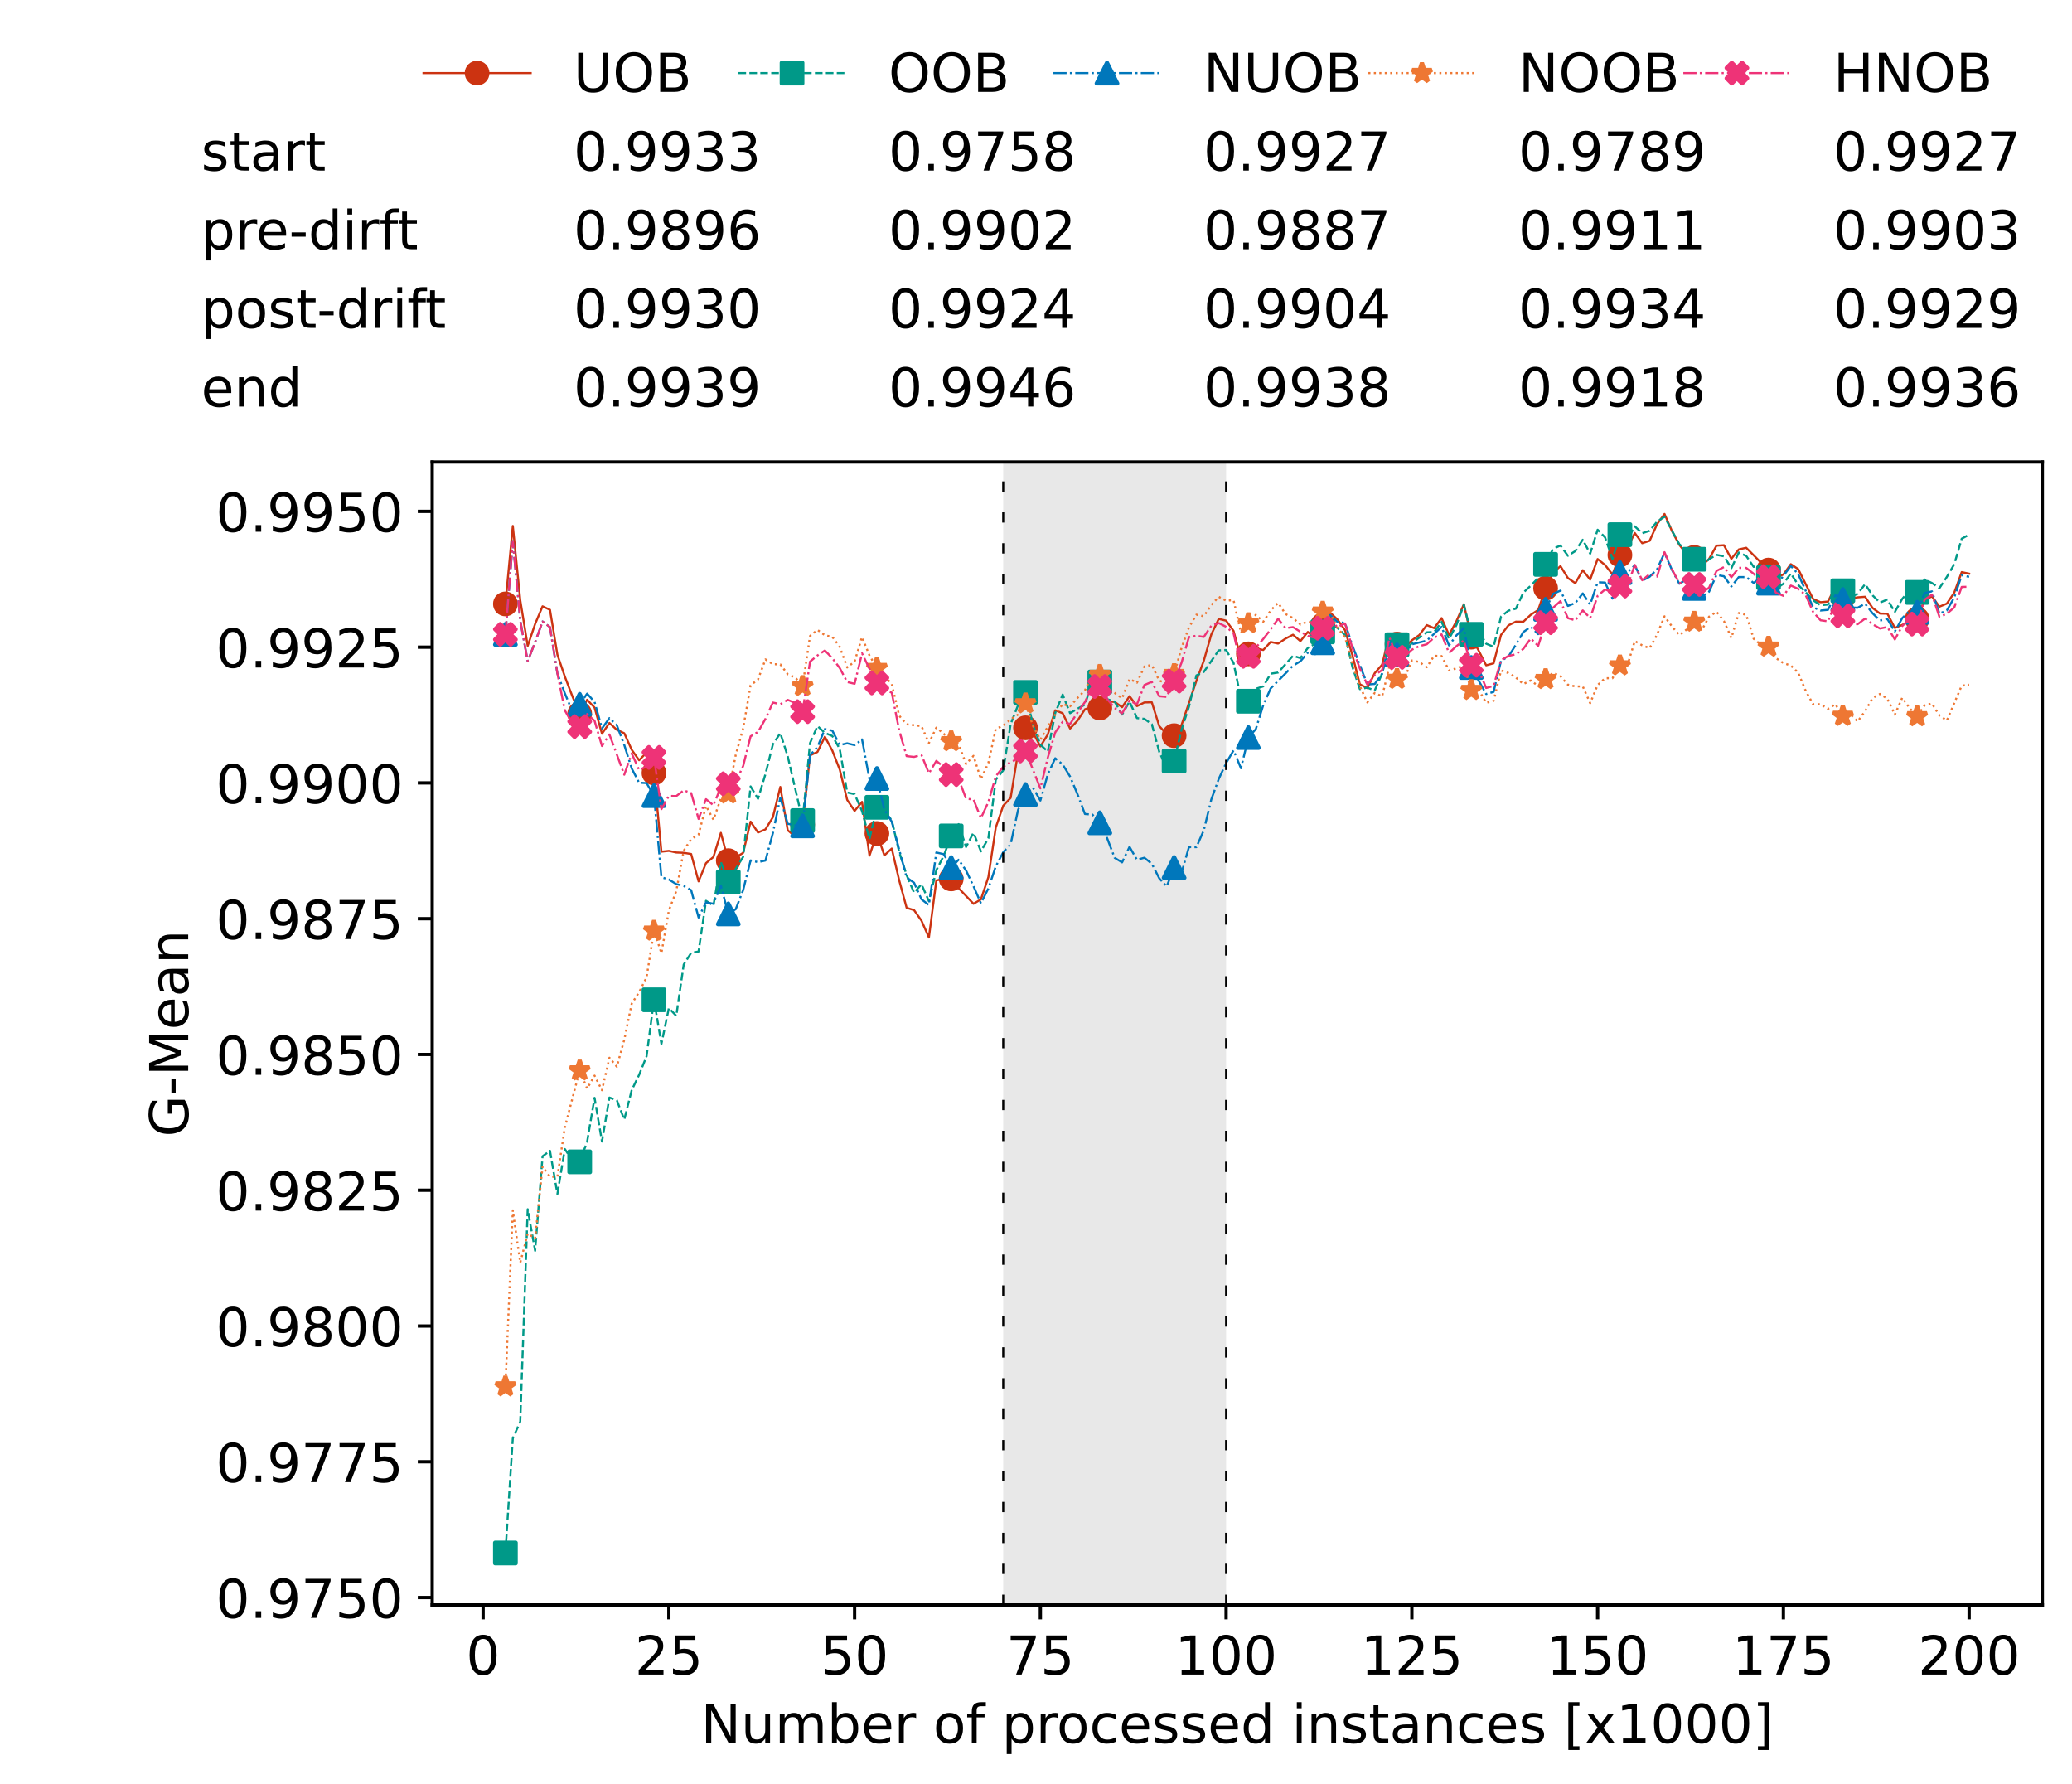 <?xml version="1.0" encoding="utf-8" standalone="no"?>
<!DOCTYPE svg PUBLIC "-//W3C//DTD SVG 1.1//EN"
  "http://www.w3.org/Graphics/SVG/1.1/DTD/svg11.dtd">
<!-- Created with matplotlib (https://matplotlib.org/) -->
<svg height="432.615pt" version="1.1" viewBox="0 0 502.65 432.615" width="502.65pt" xmlns="http://www.w3.org/2000/svg" xmlns:xlink="http://www.w3.org/1999/xlink">
 <defs>
  <style type="text/css">*{stroke-linecap:butt;stroke-linejoin:round;}</style>
 </defs>
 <g id="figure_1">
  <g id="patch_1">
   <path d="M 0 432.615 
L 502.65 432.615 
L 502.65 0 
L 0 0 
z
" style="fill:#ffffff;"/>
  </g>
  <g id="axes_1">
   <g id="patch_2">
    <path d="M 104.85 389.252 
L 495.45 389.252 
L 495.45 112.052 
L 104.85 112.052 
z
" style="fill:#ffffff;"/>
   </g>
   <g id="patch_3">
    <path clip-path="url(#p4fac51e80c)" d="M 297.446 389.252 
L 297.446 112.052 
L 243.372 112.052 
L 243.372 389.252 
z
" style="fill:#d3d3d3;opacity:0.5;"/>
   </g>
   <g id="matplotlib.axis_1">
    <g id="xtick_1">
     <g id="line2d_1">
      <defs>
       <path d="M 0 0 
L 0 3.5 
" id="mf2a9a4baa1" style="stroke:#000000;stroke-width:0.8;"/>
      </defs>
      <g>
       <use style="stroke:#000000;stroke-width:0.8;" x="117.197" xlink:href="#mf2a9a4baa1" y="389.252"/>
      </g>
     </g>
     <g id="text_1">
      <!-- 0 -->
      <g transform="translate(113.061 406.13)scale(0.13 -0.13)">
       <defs>
        <path d="M 31.781 66.406 
Q 24.172 66.406 20.328 58.906 
Q 16.5 51.422 16.5 36.375 
Q 16.5 21.391 20.328 13.891 
Q 24.172 6.391 31.781 6.391 
Q 39.453 6.391 43.281 13.891 
Q 47.125 21.391 47.125 36.375 
Q 47.125 51.422 43.281 58.906 
Q 39.453 66.406 31.781 66.406 
z
M 31.781 74.219 
Q 44.047 74.219 50.516 64.516 
Q 56.984 54.828 56.984 36.375 
Q 56.984 17.969 50.516 8.266 
Q 44.047 -1.422 31.781 -1.422 
Q 19.531 -1.422 13.062 8.266 
Q 6.594 17.969 6.594 36.375 
Q 6.594 54.828 13.062 64.516 
Q 19.531 74.219 31.781 74.219 
z
" id="DejaVuSans-48"/>
       </defs>
       <use xlink:href="#DejaVuSans-48"/>
      </g>
     </g>
    </g>
    <g id="xtick_2">
     <g id="line2d_2">
      <g>
       <use style="stroke:#000000;stroke-width:0.8;" x="162.259" xlink:href="#mf2a9a4baa1" y="389.252"/>
      </g>
     </g>
     <g id="text_2">
      <!-- 25 -->
      <g transform="translate(153.988 406.13)scale(0.13 -0.13)">
       <defs>
        <path d="M 19.188 8.297 
L 53.609 8.297 
L 53.609 0 
L 7.328 0 
L 7.328 8.297 
Q 12.938 14.109 22.625 23.891 
Q 32.328 33.688 34.812 36.531 
Q 39.547 41.844 41.422 45.531 
Q 43.312 49.219 43.312 52.781 
Q 43.312 58.594 39.234 62.25 
Q 35.156 65.922 28.609 65.922 
Q 23.969 65.922 18.812 64.312 
Q 13.672 62.703 7.812 59.422 
L 7.812 69.391 
Q 13.766 71.781 18.938 73 
Q 24.125 74.219 28.422 74.219 
Q 39.75 74.219 46.484 68.547 
Q 53.219 62.891 53.219 53.422 
Q 53.219 48.922 51.531 44.891 
Q 49.859 40.875 45.406 35.406 
Q 44.188 33.984 37.641 27.219 
Q 31.109 20.453 19.188 8.297 
z
" id="DejaVuSans-50"/>
        <path d="M 10.797 72.906 
L 49.516 72.906 
L 49.516 64.594 
L 19.828 64.594 
L 19.828 46.734 
Q 21.969 47.469 24.109 47.828 
Q 26.266 48.188 28.422 48.188 
Q 40.625 48.188 47.75 41.5 
Q 54.891 34.812 54.891 23.391 
Q 54.891 11.625 47.562 5.094 
Q 40.234 -1.422 26.906 -1.422 
Q 22.312 -1.422 17.547 -0.641 
Q 12.797 0.141 7.719 1.703 
L 7.719 11.625 
Q 12.109 9.234 16.797 8.062 
Q 21.484 6.891 26.703 6.891 
Q 35.156 6.891 40.078 11.328 
Q 45.016 15.766 45.016 23.391 
Q 45.016 31 40.078 35.438 
Q 35.156 39.891 26.703 39.891 
Q 22.75 39.891 18.812 39.016 
Q 14.891 38.141 10.797 36.281 
z
" id="DejaVuSans-53"/>
       </defs>
       <use xlink:href="#DejaVuSans-50"/>
       <use x="63.623" xlink:href="#DejaVuSans-53"/>
      </g>
     </g>
    </g>
    <g id="xtick_3">
     <g id="line2d_3">
      <g>
       <use style="stroke:#000000;stroke-width:0.8;" x="207.322" xlink:href="#mf2a9a4baa1" y="389.252"/>
      </g>
     </g>
     <g id="text_3">
      <!-- 50 -->
      <g transform="translate(199.05 406.13)scale(0.13 -0.13)">
       <use xlink:href="#DejaVuSans-53"/>
       <use x="63.623" xlink:href="#DejaVuSans-48"/>
      </g>
     </g>
    </g>
    <g id="xtick_4">
     <g id="line2d_4">
      <g>
       <use style="stroke:#000000;stroke-width:0.8;" x="252.384" xlink:href="#mf2a9a4baa1" y="389.252"/>
      </g>
     </g>
     <g id="text_4">
      <!-- 75 -->
      <g transform="translate(244.113 406.13)scale(0.13 -0.13)">
       <defs>
        <path d="M 8.203 72.906 
L 55.078 72.906 
L 55.078 68.703 
L 28.609 0 
L 18.312 0 
L 43.219 64.594 
L 8.203 64.594 
z
" id="DejaVuSans-55"/>
       </defs>
       <use xlink:href="#DejaVuSans-55"/>
       <use x="63.623" xlink:href="#DejaVuSans-53"/>
      </g>
     </g>
    </g>
    <g id="xtick_5">
     <g id="line2d_5">
      <g>
       <use style="stroke:#000000;stroke-width:0.8;" x="297.446" xlink:href="#mf2a9a4baa1" y="389.252"/>
      </g>
     </g>
     <g id="text_5">
      <!-- 100 -->
      <g transform="translate(285.039 406.13)scale(0.13 -0.13)">
       <defs>
        <path d="M 12.406 8.297 
L 28.516 8.297 
L 28.516 63.922 
L 10.984 60.406 
L 10.984 69.391 
L 28.422 72.906 
L 38.281 72.906 
L 38.281 8.297 
L 54.391 8.297 
L 54.391 0 
L 12.406 0 
z
" id="DejaVuSans-49"/>
       </defs>
       <use xlink:href="#DejaVuSans-49"/>
       <use x="63.623" xlink:href="#DejaVuSans-48"/>
       <use x="127.246" xlink:href="#DejaVuSans-48"/>
      </g>
     </g>
    </g>
    <g id="xtick_6">
     <g id="line2d_6">
      <g>
       <use style="stroke:#000000;stroke-width:0.8;" x="342.509" xlink:href="#mf2a9a4baa1" y="389.252"/>
      </g>
     </g>
     <g id="text_6">
      <!-- 125 -->
      <g transform="translate(330.102 406.13)scale(0.13 -0.13)">
       <use xlink:href="#DejaVuSans-49"/>
       <use x="63.623" xlink:href="#DejaVuSans-50"/>
       <use x="127.246" xlink:href="#DejaVuSans-53"/>
      </g>
     </g>
    </g>
    <g id="xtick_7">
     <g id="line2d_7">
      <g>
       <use style="stroke:#000000;stroke-width:0.8;" x="387.571" xlink:href="#mf2a9a4baa1" y="389.252"/>
      </g>
     </g>
     <g id="text_7">
      <!-- 150 -->
      <g transform="translate(375.164 406.13)scale(0.13 -0.13)">
       <use xlink:href="#DejaVuSans-49"/>
       <use x="63.623" xlink:href="#DejaVuSans-53"/>
       <use x="127.246" xlink:href="#DejaVuSans-48"/>
      </g>
     </g>
    </g>
    <g id="xtick_8">
     <g id="line2d_8">
      <g>
       <use style="stroke:#000000;stroke-width:0.8;" x="432.633" xlink:href="#mf2a9a4baa1" y="389.252"/>
      </g>
     </g>
     <g id="text_8">
      <!-- 175 -->
      <g transform="translate(420.226 406.13)scale(0.13 -0.13)">
       <use xlink:href="#DejaVuSans-49"/>
       <use x="63.623" xlink:href="#DejaVuSans-55"/>
       <use x="127.246" xlink:href="#DejaVuSans-53"/>
      </g>
     </g>
    </g>
    <g id="xtick_9">
     <g id="line2d_9">
      <g>
       <use style="stroke:#000000;stroke-width:0.8;" x="477.695" xlink:href="#mf2a9a4baa1" y="389.252"/>
      </g>
     </g>
     <g id="text_9">
      <!-- 200 -->
      <g transform="translate(465.289 406.13)scale(0.13 -0.13)">
       <use xlink:href="#DejaVuSans-50"/>
       <use x="63.623" xlink:href="#DejaVuSans-48"/>
       <use x="127.246" xlink:href="#DejaVuSans-48"/>
      </g>
     </g>
    </g>
    <g id="text_10">
     <!-- Number of processed instances [x1000] -->
     <g transform="translate(170.025 422.711)scale(0.13 -0.13)">
      <defs>
       <path d="M 9.812 72.906 
L 23.094 72.906 
L 55.422 11.922 
L 55.422 72.906 
L 64.984 72.906 
L 64.984 0 
L 51.703 0 
L 19.391 60.984 
L 19.391 0 
L 9.812 0 
z
" id="DejaVuSans-78"/>
       <path d="M 8.5 21.578 
L 8.5 54.688 
L 17.484 54.688 
L 17.484 21.922 
Q 17.484 14.156 20.5 10.266 
Q 23.531 6.391 29.594 6.391 
Q 36.859 6.391 41.078 11.031 
Q 45.312 15.672 45.312 23.688 
L 45.312 54.688 
L 54.297 54.688 
L 54.297 0 
L 45.312 0 
L 45.312 8.406 
Q 42.047 3.422 37.719 1 
Q 33.406 -1.422 27.688 -1.422 
Q 18.266 -1.422 13.375 4.438 
Q 8.5 10.297 8.5 21.578 
z
M 31.109 56 
z
" id="DejaVuSans-117"/>
       <path d="M 52 44.188 
Q 55.375 50.25 60.062 53.125 
Q 64.75 56 71.094 56 
Q 79.641 56 84.281 50.016 
Q 88.922 44.047 88.922 33.016 
L 88.922 0 
L 79.891 0 
L 79.891 32.719 
Q 79.891 40.578 77.094 44.375 
Q 74.312 48.188 68.609 48.188 
Q 61.625 48.188 57.562 43.547 
Q 53.516 38.922 53.516 30.906 
L 53.516 0 
L 44.484 0 
L 44.484 32.719 
Q 44.484 40.625 41.703 44.406 
Q 38.922 48.188 33.109 48.188 
Q 26.219 48.188 22.156 43.531 
Q 18.109 38.875 18.109 30.906 
L 18.109 0 
L 9.078 0 
L 9.078 54.688 
L 18.109 54.688 
L 18.109 46.188 
Q 21.188 51.219 25.484 53.609 
Q 29.781 56 35.688 56 
Q 41.656 56 45.828 52.969 
Q 50 49.953 52 44.188 
z
" id="DejaVuSans-109"/>
       <path d="M 48.688 27.297 
Q 48.688 37.203 44.609 42.844 
Q 40.531 48.484 33.406 48.484 
Q 26.266 48.484 22.188 42.844 
Q 18.109 37.203 18.109 27.297 
Q 18.109 17.391 22.188 11.75 
Q 26.266 6.109 33.406 6.109 
Q 40.531 6.109 44.609 11.75 
Q 48.688 17.391 48.688 27.297 
z
M 18.109 46.391 
Q 20.953 51.266 25.266 53.625 
Q 29.594 56 35.594 56 
Q 45.562 56 51.781 48.094 
Q 58.016 40.188 58.016 27.297 
Q 58.016 14.406 51.781 6.484 
Q 45.562 -1.422 35.594 -1.422 
Q 29.594 -1.422 25.266 0.953 
Q 20.953 3.328 18.109 8.203 
L 18.109 0 
L 9.078 0 
L 9.078 75.984 
L 18.109 75.984 
z
" id="DejaVuSans-98"/>
       <path d="M 56.203 29.594 
L 56.203 25.203 
L 14.891 25.203 
Q 15.484 15.922 20.484 11.062 
Q 25.484 6.203 34.422 6.203 
Q 39.594 6.203 44.453 7.469 
Q 49.312 8.734 54.109 11.281 
L 54.109 2.781 
Q 49.266 0.734 44.188 -0.344 
Q 39.109 -1.422 33.891 -1.422 
Q 20.797 -1.422 13.156 6.188 
Q 5.516 13.812 5.516 26.812 
Q 5.516 40.234 12.766 48.109 
Q 20.016 56 32.328 56 
Q 43.359 56 49.781 48.891 
Q 56.203 41.797 56.203 29.594 
z
M 47.219 32.234 
Q 47.125 39.594 43.094 43.984 
Q 39.062 48.391 32.422 48.391 
Q 24.906 48.391 20.391 44.141 
Q 15.875 39.891 15.188 32.172 
z
" id="DejaVuSans-101"/>
       <path d="M 41.109 46.297 
Q 39.594 47.172 37.812 47.578 
Q 36.031 48 33.891 48 
Q 26.266 48 22.188 43.047 
Q 18.109 38.094 18.109 28.812 
L 18.109 0 
L 9.078 0 
L 9.078 54.688 
L 18.109 54.688 
L 18.109 46.188 
Q 20.953 51.172 25.484 53.578 
Q 30.031 56 36.531 56 
Q 37.453 56 38.578 55.875 
Q 39.703 55.766 41.062 55.516 
z
" id="DejaVuSans-114"/>
       <path id="DejaVuSans-32"/>
       <path d="M 30.609 48.391 
Q 23.391 48.391 19.188 42.75 
Q 14.984 37.109 14.984 27.297 
Q 14.984 17.484 19.156 11.844 
Q 23.344 6.203 30.609 6.203 
Q 37.797 6.203 41.984 11.859 
Q 46.188 17.531 46.188 27.297 
Q 46.188 37.016 41.984 42.703 
Q 37.797 48.391 30.609 48.391 
z
M 30.609 56 
Q 42.328 56 49.016 48.375 
Q 55.719 40.766 55.719 27.297 
Q 55.719 13.875 49.016 6.219 
Q 42.328 -1.422 30.609 -1.422 
Q 18.844 -1.422 12.172 6.219 
Q 5.516 13.875 5.516 27.297 
Q 5.516 40.766 12.172 48.375 
Q 18.844 56 30.609 56 
z
" id="DejaVuSans-111"/>
       <path d="M 37.109 75.984 
L 37.109 68.5 
L 28.516 68.5 
Q 23.688 68.5 21.797 66.547 
Q 19.922 64.594 19.922 59.516 
L 19.922 54.688 
L 34.719 54.688 
L 34.719 47.703 
L 19.922 47.703 
L 19.922 0 
L 10.891 0 
L 10.891 47.703 
L 2.297 47.703 
L 2.297 54.688 
L 10.891 54.688 
L 10.891 58.5 
Q 10.891 67.625 15.141 71.797 
Q 19.391 75.984 28.609 75.984 
z
" id="DejaVuSans-102"/>
       <path d="M 18.109 8.203 
L 18.109 -20.797 
L 9.078 -20.797 
L 9.078 54.688 
L 18.109 54.688 
L 18.109 46.391 
Q 20.953 51.266 25.266 53.625 
Q 29.594 56 35.594 56 
Q 45.562 56 51.781 48.094 
Q 58.016 40.188 58.016 27.297 
Q 58.016 14.406 51.781 6.484 
Q 45.562 -1.422 35.594 -1.422 
Q 29.594 -1.422 25.266 0.953 
Q 20.953 3.328 18.109 8.203 
z
M 48.688 27.297 
Q 48.688 37.203 44.609 42.844 
Q 40.531 48.484 33.406 48.484 
Q 26.266 48.484 22.188 42.844 
Q 18.109 37.203 18.109 27.297 
Q 18.109 17.391 22.188 11.75 
Q 26.266 6.109 33.406 6.109 
Q 40.531 6.109 44.609 11.75 
Q 48.688 17.391 48.688 27.297 
z
" id="DejaVuSans-112"/>
       <path d="M 48.781 52.594 
L 48.781 44.188 
Q 44.969 46.297 41.141 47.344 
Q 37.312 48.391 33.406 48.391 
Q 24.656 48.391 19.812 42.844 
Q 14.984 37.312 14.984 27.297 
Q 14.984 17.281 19.812 11.734 
Q 24.656 6.203 33.406 6.203 
Q 37.312 6.203 41.141 7.25 
Q 44.969 8.297 48.781 10.406 
L 48.781 2.094 
Q 45.016 0.344 40.984 -0.531 
Q 36.969 -1.422 32.422 -1.422 
Q 20.062 -1.422 12.781 6.344 
Q 5.516 14.109 5.516 27.297 
Q 5.516 40.672 12.859 48.328 
Q 20.219 56 33.016 56 
Q 37.156 56 41.109 55.141 
Q 45.062 54.297 48.781 52.594 
z
" id="DejaVuSans-99"/>
       <path d="M 44.281 53.078 
L 44.281 44.578 
Q 40.484 46.531 36.375 47.5 
Q 32.281 48.484 27.875 48.484 
Q 21.188 48.484 17.844 46.438 
Q 14.5 44.391 14.5 40.281 
Q 14.5 37.156 16.891 35.375 
Q 19.281 33.594 26.516 31.984 
L 29.594 31.297 
Q 39.156 29.25 43.188 25.516 
Q 47.219 21.781 47.219 15.094 
Q 47.219 7.469 41.188 3.016 
Q 35.156 -1.422 24.609 -1.422 
Q 20.219 -1.422 15.453 -0.562 
Q 10.688 0.297 5.422 2 
L 5.422 11.281 
Q 10.406 8.688 15.234 7.391 
Q 20.062 6.109 24.812 6.109 
Q 31.156 6.109 34.562 8.281 
Q 37.984 10.453 37.984 14.406 
Q 37.984 18.062 35.516 20.016 
Q 33.062 21.969 24.703 23.781 
L 21.578 24.516 
Q 13.234 26.266 9.516 29.906 
Q 5.812 33.547 5.812 39.891 
Q 5.812 47.609 11.281 51.797 
Q 16.75 56 26.812 56 
Q 31.781 56 36.172 55.266 
Q 40.578 54.547 44.281 53.078 
z
" id="DejaVuSans-115"/>
       <path d="M 45.406 46.391 
L 45.406 75.984 
L 54.391 75.984 
L 54.391 0 
L 45.406 0 
L 45.406 8.203 
Q 42.578 3.328 38.25 0.953 
Q 33.938 -1.422 27.875 -1.422 
Q 17.969 -1.422 11.734 6.484 
Q 5.516 14.406 5.516 27.297 
Q 5.516 40.188 11.734 48.094 
Q 17.969 56 27.875 56 
Q 33.938 56 38.25 53.625 
Q 42.578 51.266 45.406 46.391 
z
M 14.797 27.297 
Q 14.797 17.391 18.875 11.75 
Q 22.953 6.109 30.078 6.109 
Q 37.203 6.109 41.297 11.75 
Q 45.406 17.391 45.406 27.297 
Q 45.406 37.203 41.297 42.844 
Q 37.203 48.484 30.078 48.484 
Q 22.953 48.484 18.875 42.844 
Q 14.797 37.203 14.797 27.297 
z
" id="DejaVuSans-100"/>
       <path d="M 9.422 54.688 
L 18.406 54.688 
L 18.406 0 
L 9.422 0 
z
M 9.422 75.984 
L 18.406 75.984 
L 18.406 64.594 
L 9.422 64.594 
z
" id="DejaVuSans-105"/>
       <path d="M 54.891 33.016 
L 54.891 0 
L 45.906 0 
L 45.906 32.719 
Q 45.906 40.484 42.875 44.328 
Q 39.844 48.188 33.797 48.188 
Q 26.516 48.188 22.312 43.547 
Q 18.109 38.922 18.109 30.906 
L 18.109 0 
L 9.078 0 
L 9.078 54.688 
L 18.109 54.688 
L 18.109 46.188 
Q 21.344 51.125 25.703 53.562 
Q 30.078 56 35.797 56 
Q 45.219 56 50.047 50.172 
Q 54.891 44.344 54.891 33.016 
z
" id="DejaVuSans-110"/>
       <path d="M 18.312 70.219 
L 18.312 54.688 
L 36.812 54.688 
L 36.812 47.703 
L 18.312 47.703 
L 18.312 18.016 
Q 18.312 11.328 20.141 9.422 
Q 21.969 7.516 27.594 7.516 
L 36.812 7.516 
L 36.812 0 
L 27.594 0 
Q 17.188 0 13.234 3.875 
Q 9.281 7.766 9.281 18.016 
L 9.281 47.703 
L 2.688 47.703 
L 2.688 54.688 
L 9.281 54.688 
L 9.281 70.219 
z
" id="DejaVuSans-116"/>
       <path d="M 34.281 27.484 
Q 23.391 27.484 19.188 25 
Q 14.984 22.516 14.984 16.5 
Q 14.984 11.719 18.141 8.906 
Q 21.297 6.109 26.703 6.109 
Q 34.188 6.109 38.703 11.406 
Q 43.219 16.703 43.219 25.484 
L 43.219 27.484 
z
M 52.203 31.203 
L 52.203 0 
L 43.219 0 
L 43.219 8.297 
Q 40.141 3.328 35.547 0.953 
Q 30.953 -1.422 24.312 -1.422 
Q 15.922 -1.422 10.953 3.297 
Q 6 8.016 6 15.922 
Q 6 25.141 12.172 29.828 
Q 18.359 34.516 30.609 34.516 
L 43.219 34.516 
L 43.219 35.406 
Q 43.219 41.609 39.141 45 
Q 35.062 48.391 27.688 48.391 
Q 23 48.391 18.547 47.266 
Q 14.109 46.141 10.016 43.891 
L 10.016 52.203 
Q 14.938 54.109 19.578 55.047 
Q 24.219 56 28.609 56 
Q 40.484 56 46.344 49.844 
Q 52.203 43.703 52.203 31.203 
z
" id="DejaVuSans-97"/>
       <path d="M 8.594 75.984 
L 29.297 75.984 
L 29.297 69 
L 17.578 69 
L 17.578 -6.203 
L 29.297 -6.203 
L 29.297 -13.188 
L 8.594 -13.188 
z
" id="DejaVuSans-91"/>
       <path d="M 54.891 54.688 
L 35.109 28.078 
L 55.906 0 
L 45.312 0 
L 29.391 21.484 
L 13.484 0 
L 2.875 0 
L 24.125 28.609 
L 4.688 54.688 
L 15.281 54.688 
L 29.781 35.203 
L 44.281 54.688 
z
" id="DejaVuSans-120"/>
       <path d="M 30.422 75.984 
L 30.422 -13.188 
L 9.719 -13.188 
L 9.719 -6.203 
L 21.391 -6.203 
L 21.391 69 
L 9.719 69 
L 9.719 75.984 
z
" id="DejaVuSans-93"/>
      </defs>
      <use xlink:href="#DejaVuSans-78"/>
      <use x="74.805" xlink:href="#DejaVuSans-117"/>
      <use x="138.184" xlink:href="#DejaVuSans-109"/>
      <use x="235.596" xlink:href="#DejaVuSans-98"/>
      <use x="299.072" xlink:href="#DejaVuSans-101"/>
      <use x="360.596" xlink:href="#DejaVuSans-114"/>
      <use x="401.709" xlink:href="#DejaVuSans-32"/>
      <use x="433.496" xlink:href="#DejaVuSans-111"/>
      <use x="494.678" xlink:href="#DejaVuSans-102"/>
      <use x="529.883" xlink:href="#DejaVuSans-32"/>
      <use x="561.67" xlink:href="#DejaVuSans-112"/>
      <use x="625.146" xlink:href="#DejaVuSans-114"/>
      <use x="664.01" xlink:href="#DejaVuSans-111"/>
      <use x="725.191" xlink:href="#DejaVuSans-99"/>
      <use x="780.172" xlink:href="#DejaVuSans-101"/>
      <use x="841.695" xlink:href="#DejaVuSans-115"/>
      <use x="893.795" xlink:href="#DejaVuSans-115"/>
      <use x="945.895" xlink:href="#DejaVuSans-101"/>
      <use x="1007.418" xlink:href="#DejaVuSans-100"/>
      <use x="1070.895" xlink:href="#DejaVuSans-32"/>
      <use x="1102.682" xlink:href="#DejaVuSans-105"/>
      <use x="1130.465" xlink:href="#DejaVuSans-110"/>
      <use x="1193.844" xlink:href="#DejaVuSans-115"/>
      <use x="1245.943" xlink:href="#DejaVuSans-116"/>
      <use x="1285.152" xlink:href="#DejaVuSans-97"/>
      <use x="1346.432" xlink:href="#DejaVuSans-110"/>
      <use x="1409.811" xlink:href="#DejaVuSans-99"/>
      <use x="1464.791" xlink:href="#DejaVuSans-101"/>
      <use x="1526.314" xlink:href="#DejaVuSans-115"/>
      <use x="1578.414" xlink:href="#DejaVuSans-32"/>
      <use x="1610.201" xlink:href="#DejaVuSans-91"/>
      <use x="1649.215" xlink:href="#DejaVuSans-120"/>
      <use x="1708.395" xlink:href="#DejaVuSans-49"/>
      <use x="1772.018" xlink:href="#DejaVuSans-48"/>
      <use x="1835.641" xlink:href="#DejaVuSans-48"/>
      <use x="1899.264" xlink:href="#DejaVuSans-48"/>
      <use x="1962.887" xlink:href="#DejaVuSans-93"/>
     </g>
    </g>
   </g>
   <g id="matplotlib.axis_2">
    <g id="ytick_1">
     <g id="line2d_10">
      <defs>
       <path d="M 0 0 
L -3.5 0 
" id="m270f55c162" style="stroke:#000000;stroke-width:0.8;"/>
      </defs>
      <g>
       <use style="stroke:#000000;stroke-width:0.8;" x="104.85" xlink:href="#m270f55c162" y="387.454"/>
      </g>
     </g>
     <g id="text_11">
      <!-- 0.9750 -->
      <g transform="translate(52.362 392.393)scale(0.13 -0.13)">
       <defs>
        <path d="M 10.688 12.406 
L 21 12.406 
L 21 0 
L 10.688 0 
z
" id="DejaVuSans-46"/>
        <path d="M 10.984 1.516 
L 10.984 10.5 
Q 14.703 8.734 18.5 7.812 
Q 22.312 6.891 25.984 6.891 
Q 35.75 6.891 40.891 13.453 
Q 46.047 20.016 46.781 33.406 
Q 43.953 29.203 39.594 26.953 
Q 35.25 24.703 29.984 24.703 
Q 19.047 24.703 12.672 31.312 
Q 6.297 37.938 6.297 49.422 
Q 6.297 60.641 12.938 67.422 
Q 19.578 74.219 30.609 74.219 
Q 43.266 74.219 49.922 64.516 
Q 56.594 54.828 56.594 36.375 
Q 56.594 19.141 48.406 8.859 
Q 40.234 -1.422 26.422 -1.422 
Q 22.703 -1.422 18.891 -0.688 
Q 15.094 0.047 10.984 1.516 
z
M 30.609 32.422 
Q 37.25 32.422 41.125 36.953 
Q 45.016 41.5 45.016 49.422 
Q 45.016 57.281 41.125 61.844 
Q 37.25 66.406 30.609 66.406 
Q 23.969 66.406 20.094 61.844 
Q 16.219 57.281 16.219 49.422 
Q 16.219 41.5 20.094 36.953 
Q 23.969 32.422 30.609 32.422 
z
" id="DejaVuSans-57"/>
       </defs>
       <use xlink:href="#DejaVuSans-48"/>
       <use x="63.623" xlink:href="#DejaVuSans-46"/>
       <use x="95.41" xlink:href="#DejaVuSans-57"/>
       <use x="159.033" xlink:href="#DejaVuSans-55"/>
       <use x="222.656" xlink:href="#DejaVuSans-53"/>
       <use x="286.279" xlink:href="#DejaVuSans-48"/>
      </g>
     </g>
    </g>
    <g id="ytick_2">
     <g id="line2d_11">
      <g>
       <use style="stroke:#000000;stroke-width:0.8;" x="104.85" xlink:href="#m270f55c162" y="354.526"/>
      </g>
     </g>
     <g id="text_12">
      <!-- 0.9775 -->
      <g transform="translate(52.362 359.465)scale(0.13 -0.13)">
       <use xlink:href="#DejaVuSans-48"/>
       <use x="63.623" xlink:href="#DejaVuSans-46"/>
       <use x="95.41" xlink:href="#DejaVuSans-57"/>
       <use x="159.033" xlink:href="#DejaVuSans-55"/>
       <use x="222.656" xlink:href="#DejaVuSans-55"/>
       <use x="286.279" xlink:href="#DejaVuSans-53"/>
      </g>
     </g>
    </g>
    <g id="ytick_3">
     <g id="line2d_12">
      <g>
       <use style="stroke:#000000;stroke-width:0.8;" x="104.85" xlink:href="#m270f55c162" y="321.598"/>
      </g>
     </g>
     <g id="text_13">
      <!-- 0.9800 -->
      <g transform="translate(52.362 326.537)scale(0.13 -0.13)">
       <defs>
        <path d="M 31.781 34.625 
Q 24.75 34.625 20.719 30.859 
Q 16.703 27.094 16.703 20.516 
Q 16.703 13.922 20.719 10.156 
Q 24.75 6.391 31.781 6.391 
Q 38.812 6.391 42.859 10.172 
Q 46.922 13.969 46.922 20.516 
Q 46.922 27.094 42.891 30.859 
Q 38.875 34.625 31.781 34.625 
z
M 21.922 38.812 
Q 15.578 40.375 12.031 44.719 
Q 8.5 49.078 8.5 55.328 
Q 8.5 64.062 14.719 69.141 
Q 20.953 74.219 31.781 74.219 
Q 42.672 74.219 48.875 69.141 
Q 55.078 64.062 55.078 55.328 
Q 55.078 49.078 51.531 44.719 
Q 48 40.375 41.703 38.812 
Q 48.828 37.156 52.797 32.312 
Q 56.781 27.484 56.781 20.516 
Q 56.781 9.906 50.312 4.234 
Q 43.844 -1.422 31.781 -1.422 
Q 19.734 -1.422 13.25 4.234 
Q 6.781 9.906 6.781 20.516 
Q 6.781 27.484 10.781 32.312 
Q 14.797 37.156 21.922 38.812 
z
M 18.312 54.391 
Q 18.312 48.734 21.844 45.562 
Q 25.391 42.391 31.781 42.391 
Q 38.141 42.391 41.719 45.562 
Q 45.312 48.734 45.312 54.391 
Q 45.312 60.062 41.719 63.234 
Q 38.141 66.406 31.781 66.406 
Q 25.391 66.406 21.844 63.234 
Q 18.312 60.062 18.312 54.391 
z
" id="DejaVuSans-56"/>
       </defs>
       <use xlink:href="#DejaVuSans-48"/>
       <use x="63.623" xlink:href="#DejaVuSans-46"/>
       <use x="95.41" xlink:href="#DejaVuSans-57"/>
       <use x="159.033" xlink:href="#DejaVuSans-56"/>
       <use x="222.656" xlink:href="#DejaVuSans-48"/>
       <use x="286.279" xlink:href="#DejaVuSans-48"/>
      </g>
     </g>
    </g>
    <g id="ytick_4">
     <g id="line2d_13">
      <g>
       <use style="stroke:#000000;stroke-width:0.8;" x="104.85" xlink:href="#m270f55c162" y="288.67"/>
      </g>
     </g>
     <g id="text_14">
      <!-- 0.9825 -->
      <g transform="translate(52.362 293.609)scale(0.13 -0.13)">
       <use xlink:href="#DejaVuSans-48"/>
       <use x="63.623" xlink:href="#DejaVuSans-46"/>
       <use x="95.41" xlink:href="#DejaVuSans-57"/>
       <use x="159.033" xlink:href="#DejaVuSans-56"/>
       <use x="222.656" xlink:href="#DejaVuSans-50"/>
       <use x="286.279" xlink:href="#DejaVuSans-53"/>
      </g>
     </g>
    </g>
    <g id="ytick_5">
     <g id="line2d_14">
      <g>
       <use style="stroke:#000000;stroke-width:0.8;" x="104.85" xlink:href="#m270f55c162" y="255.742"/>
      </g>
     </g>
     <g id="text_15">
      <!-- 0.9850 -->
      <g transform="translate(52.362 260.681)scale(0.13 -0.13)">
       <use xlink:href="#DejaVuSans-48"/>
       <use x="63.623" xlink:href="#DejaVuSans-46"/>
       <use x="95.41" xlink:href="#DejaVuSans-57"/>
       <use x="159.033" xlink:href="#DejaVuSans-56"/>
       <use x="222.656" xlink:href="#DejaVuSans-53"/>
       <use x="286.279" xlink:href="#DejaVuSans-48"/>
      </g>
     </g>
    </g>
    <g id="ytick_6">
     <g id="line2d_15">
      <g>
       <use style="stroke:#000000;stroke-width:0.8;" x="104.85" xlink:href="#m270f55c162" y="222.813"/>
      </g>
     </g>
     <g id="text_16">
      <!-- 0.9875 -->
      <g transform="translate(52.362 227.752)scale(0.13 -0.13)">
       <use xlink:href="#DejaVuSans-48"/>
       <use x="63.623" xlink:href="#DejaVuSans-46"/>
       <use x="95.41" xlink:href="#DejaVuSans-57"/>
       <use x="159.033" xlink:href="#DejaVuSans-56"/>
       <use x="222.656" xlink:href="#DejaVuSans-55"/>
       <use x="286.279" xlink:href="#DejaVuSans-53"/>
      </g>
     </g>
    </g>
    <g id="ytick_7">
     <g id="line2d_16">
      <g>
       <use style="stroke:#000000;stroke-width:0.8;" x="104.85" xlink:href="#m270f55c162" y="189.885"/>
      </g>
     </g>
     <g id="text_17">
      <!-- 0.9900 -->
      <g transform="translate(52.362 194.824)scale(0.13 -0.13)">
       <use xlink:href="#DejaVuSans-48"/>
       <use x="63.623" xlink:href="#DejaVuSans-46"/>
       <use x="95.41" xlink:href="#DejaVuSans-57"/>
       <use x="159.033" xlink:href="#DejaVuSans-57"/>
       <use x="222.656" xlink:href="#DejaVuSans-48"/>
       <use x="286.279" xlink:href="#DejaVuSans-48"/>
      </g>
     </g>
    </g>
    <g id="ytick_8">
     <g id="line2d_17">
      <g>
       <use style="stroke:#000000;stroke-width:0.8;" x="104.85" xlink:href="#m270f55c162" y="156.957"/>
      </g>
     </g>
     <g id="text_18">
      <!-- 0.9925 -->
      <g transform="translate(52.362 161.896)scale(0.13 -0.13)">
       <use xlink:href="#DejaVuSans-48"/>
       <use x="63.623" xlink:href="#DejaVuSans-46"/>
       <use x="95.41" xlink:href="#DejaVuSans-57"/>
       <use x="159.033" xlink:href="#DejaVuSans-57"/>
       <use x="222.656" xlink:href="#DejaVuSans-50"/>
       <use x="286.279" xlink:href="#DejaVuSans-53"/>
      </g>
     </g>
    </g>
    <g id="ytick_9">
     <g id="line2d_18">
      <g>
       <use style="stroke:#000000;stroke-width:0.8;" x="104.85" xlink:href="#m270f55c162" y="124.029"/>
      </g>
     </g>
     <g id="text_19">
      <!-- 0.9950 -->
      <g transform="translate(52.362 128.968)scale(0.13 -0.13)">
       <use xlink:href="#DejaVuSans-48"/>
       <use x="63.623" xlink:href="#DejaVuSans-46"/>
       <use x="95.41" xlink:href="#DejaVuSans-57"/>
       <use x="159.033" xlink:href="#DejaVuSans-57"/>
       <use x="222.656" xlink:href="#DejaVuSans-53"/>
       <use x="286.279" xlink:href="#DejaVuSans-48"/>
      </g>
     </g>
    </g>
    <g id="text_20">
     <!-- G-Mean -->
     <g transform="translate(45.659 275.744)rotate(-90)scale(0.13 -0.13)">
      <defs>
       <path d="M 59.516 10.406 
L 59.516 29.984 
L 43.406 29.984 
L 43.406 38.094 
L 69.281 38.094 
L 69.281 6.781 
Q 63.578 2.734 56.688 0.656 
Q 49.812 -1.422 42 -1.422 
Q 24.906 -1.422 15.25 8.562 
Q 5.609 18.562 5.609 36.375 
Q 5.609 54.25 15.25 64.234 
Q 24.906 74.219 42 74.219 
Q 49.125 74.219 55.547 72.453 
Q 61.969 70.703 67.391 67.281 
L 67.391 56.781 
Q 61.922 61.422 55.766 63.766 
Q 49.609 66.109 42.828 66.109 
Q 29.438 66.109 22.719 58.641 
Q 16.016 51.172 16.016 36.375 
Q 16.016 21.625 22.719 14.156 
Q 29.438 6.688 42.828 6.688 
Q 48.047 6.688 52.141 7.594 
Q 56.25 8.5 59.516 10.406 
z
" id="DejaVuSans-71"/>
       <path d="M 4.891 31.391 
L 31.203 31.391 
L 31.203 23.391 
L 4.891 23.391 
z
" id="DejaVuSans-45"/>
       <path d="M 9.812 72.906 
L 24.516 72.906 
L 43.109 23.297 
L 61.812 72.906 
L 76.516 72.906 
L 76.516 0 
L 66.891 0 
L 66.891 64.016 
L 48.094 14.016 
L 38.188 14.016 
L 19.391 64.016 
L 19.391 0 
L 9.812 0 
z
" id="DejaVuSans-77"/>
      </defs>
      <use xlink:href="#DejaVuSans-71"/>
      <use x="77.49" xlink:href="#DejaVuSans-45"/>
      <use x="113.574" xlink:href="#DejaVuSans-77"/>
      <use x="199.854" xlink:href="#DejaVuSans-101"/>
      <use x="261.377" xlink:href="#DejaVuSans-97"/>
      <use x="322.656" xlink:href="#DejaVuSans-110"/>
     </g>
    </g>
   </g>
   <g id="line2d_19"/>
   <g id="line2d_20"/>
   <g id="line2d_21"/>
   <g id="line2d_22"/>
   <g id="line2d_23"/>
   <g id="line2d_24">
    <path clip-path="url(#p4fac51e80c)" d="M 122.605 146.472 
L 124.407 127.562 
L 126.21 145.571 
L 128.012 156.649 
L 129.815 151.341 
L 131.617 147.054 
L 133.419 147.905 
L 135.222 158.798 
L 137.024 164.091 
L 138.827 168.812 
L 140.629 173.112 
L 142.432 169.71 
L 144.234 171.605 
L 146.037 177.952 
L 147.839 175.349 
L 149.642 177.005 
L 151.444 177.837 
L 153.247 181.844 
L 155.049 184.381 
L 156.852 182.515 
L 158.654 187.474 
L 160.457 206.56 
L 162.259 206.367 
L 164.062 206.762 
L 165.864 206.834 
L 167.667 207.122 
L 169.469 213.765 
L 171.272 209.341 
L 173.074 207.844 
L 174.877 201.997 
L 176.679 208.737 
L 178.482 207.968 
L 180.284 206.844 
L 182.087 199.276 
L 183.889 201.91 
L 185.692 201.148 
L 187.494 198.201 
L 189.297 190.86 
L 191.099 201.367 
L 192.902 202.873 
L 194.704 200.016 
L 196.507 183.195 
L 198.309 182.372 
L 200.112 178.699 
L 201.914 182.05 
L 203.717 186.656 
L 205.519 193.995 
L 207.322 196.667 
L 209.124 194.482 
L 210.927 207.52 
L 212.729 202.155 
L 214.532 207.462 
L 216.334 205.8 
L 218.137 213.505 
L 219.939 220.177 
L 221.742 220.736 
L 223.544 223.284 
L 225.347 227.379 
L 227.149 213.533 
L 228.952 213.155 
L 230.754 213.167 
L 232.557 215.408 
L 236.162 219.199 
L 237.964 218.132 
L 239.767 212.742 
L 241.569 200.689 
L 243.372 195.415 
L 245.174 193.516 
L 246.976 182.486 
L 248.779 176.52 
L 250.581 177.635 
L 252.384 181.029 
L 254.186 178.144 
L 255.989 172.277 
L 257.791 172.98 
L 259.594 176.692 
L 261.396 174.776 
L 263.199 172.033 
L 265.001 171.38 
L 266.804 171.714 
L 268.606 170.13 
L 270.409 170.234 
L 272.211 171.521 
L 274.014 168.845 
L 275.816 171.253 
L 277.619 170.368 
L 279.421 170.335 
L 281.224 176.101 
L 283.026 178.035 
L 284.829 178.424 
L 286.631 175.823 
L 290.236 165.128 
L 292.039 160.236 
L 293.841 153.902 
L 295.644 150.106 
L 297.446 150.535 
L 299.249 153.009 
L 301.051 159.661 
L 302.854 158.583 
L 304.656 157.268 
L 306.459 157.642 
L 308.261 155.698 
L 310.064 156.093 
L 311.866 154.884 
L 313.669 153.943 
L 315.471 155.489 
L 317.274 153.269 
L 319.076 154.866 
L 320.879 151.581 
L 322.681 148.577 
L 324.484 150.283 
L 326.286 152.83 
L 328.089 158.929 
L 329.891 165.958 
L 331.694 166.904 
L 333.496 163.264 
L 335.299 161.187 
L 337.101 153.681 
L 338.904 156.213 
L 340.706 157.063 
L 342.509 155.302 
L 344.311 154.024 
L 346.114 151.605 
L 347.916 152.348 
L 349.719 149.912 
L 351.521 154.003 
L 353.324 150.649 
L 355.126 146.544 
L 356.928 154.531 
L 358.731 157.827 
L 360.533 161.36 
L 362.336 160.873 
L 364.138 153.982 
L 365.941 151.658 
L 367.743 150.768 
L 369.546 150.793 
L 371.348 149.108 
L 373.151 147.944 
L 374.953 142.663 
L 376.756 138.91 
L 378.558 137.306 
L 380.361 140.194 
L 382.163 141.45 
L 383.966 138.295 
L 385.768 140.57 
L 387.571 135.586 
L 389.373 137.032 
L 391.176 139.32 
L 392.978 134.605 
L 394.781 132.907 
L 396.583 129.273 
L 398.386 131.749 
L 400.188 131.165 
L 401.991 127.127 
L 403.793 124.652 
L 405.596 128.783 
L 407.398 132.151 
L 409.201 134.429 
L 411.003 135.174 
L 412.806 137.219 
L 414.608 135.557 
L 416.411 132.338 
L 418.213 132.234 
L 420.016 135.53 
L 421.818 133.248 
L 423.621 132.854 
L 430.831 140.1 
L 432.633 139.33 
L 434.436 136.834 
L 436.238 138.036 
L 439.843 145.269 
L 441.646 146.057 
L 443.448 145.895 
L 445.251 142.358 
L 447.053 144.856 
L 448.856 145.229 
L 450.658 144.876 
L 452.461 144.738 
L 454.263 147.444 
L 456.066 148.804 
L 457.868 148.845 
L 459.671 152.287 
L 461.473 151.564 
L 463.276 150.603 
L 465.078 150.139 
L 466.881 145.471 
L 468.683 144.652 
L 470.485 147.141 
L 472.288 146.393 
L 474.09 143.727 
L 475.893 138.757 
L 477.695 139.133 
L 477.695 139.133 
" style="fill:none;stroke:#cc3311;stroke-linecap:square;stroke-width:0.5;"/>
    <defs>
     <path d="M 0 2.5 
C 0.663 2.5 1.299 2.237 1.768 1.768 
C 2.237 1.299 2.5 0.663 2.5 0 
C 2.5 -0.663 2.237 -1.299 1.768 -1.768 
C 1.299 -2.237 0.663 -2.5 0 -2.5 
C -0.663 -2.5 -1.299 -2.237 -1.768 -1.768 
C -2.237 -1.299 -2.5 -0.663 -2.5 0 
C -2.5 0.663 -2.237 1.299 -1.768 1.768 
C -1.299 2.237 -0.663 2.5 0 2.5 
z
" id="m1e02b80563" style="stroke:#cc3311;"/>
    </defs>
    <g clip-path="url(#p4fac51e80c)">
     <use style="fill:#cc3311;stroke:#cc3311;" x="122.605" xlink:href="#m1e02b80563" y="146.472"/>
     <use style="fill:#cc3311;stroke:#cc3311;" x="140.629" xlink:href="#m1e02b80563" y="173.112"/>
     <use style="fill:#cc3311;stroke:#cc3311;" x="158.654" xlink:href="#m1e02b80563" y="187.474"/>
     <use style="fill:#cc3311;stroke:#cc3311;" x="176.679" xlink:href="#m1e02b80563" y="208.737"/>
     <use style="fill:#cc3311;stroke:#cc3311;" x="194.704" xlink:href="#m1e02b80563" y="200.016"/>
     <use style="fill:#cc3311;stroke:#cc3311;" x="212.729" xlink:href="#m1e02b80563" y="202.155"/>
     <use style="fill:#cc3311;stroke:#cc3311;" x="230.754" xlink:href="#m1e02b80563" y="213.167"/>
     <use style="fill:#cc3311;stroke:#cc3311;" x="248.779" xlink:href="#m1e02b80563" y="176.52"/>
     <use style="fill:#cc3311;stroke:#cc3311;" x="266.804" xlink:href="#m1e02b80563" y="171.714"/>
     <use style="fill:#cc3311;stroke:#cc3311;" x="284.829" xlink:href="#m1e02b80563" y="178.424"/>
     <use style="fill:#cc3311;stroke:#cc3311;" x="302.854" xlink:href="#m1e02b80563" y="158.583"/>
     <use style="fill:#cc3311;stroke:#cc3311;" x="320.879" xlink:href="#m1e02b80563" y="151.581"/>
     <use style="fill:#cc3311;stroke:#cc3311;" x="338.904" xlink:href="#m1e02b80563" y="156.213"/>
     <use style="fill:#cc3311;stroke:#cc3311;" x="356.928" xlink:href="#m1e02b80563" y="154.531"/>
     <use style="fill:#cc3311;stroke:#cc3311;" x="374.953" xlink:href="#m1e02b80563" y="142.663"/>
     <use style="fill:#cc3311;stroke:#cc3311;" x="392.978" xlink:href="#m1e02b80563" y="134.605"/>
     <use style="fill:#cc3311;stroke:#cc3311;" x="411.003" xlink:href="#m1e02b80563" y="135.174"/>
     <use style="fill:#cc3311;stroke:#cc3311;" x="429.028" xlink:href="#m1e02b80563" y="138.261"/>
     <use style="fill:#cc3311;stroke:#cc3311;" x="447.053" xlink:href="#m1e02b80563" y="144.856"/>
     <use style="fill:#cc3311;stroke:#cc3311;" x="465.078" xlink:href="#m1e02b80563" y="150.139"/>
    </g>
   </g>
   <g id="line2d_25"/>
   <g id="line2d_26"/>
   <g id="line2d_27"/>
   <g id="line2d_28"/>
   <g id="line2d_29">
    <path clip-path="url(#p4fac51e80c)" d="M 122.605 376.652 
L 124.407 348.827 
L 126.21 344.782 
L 128.012 293.277 
L 129.815 303.356 
L 131.617 280.437 
L 133.419 279.111 
L 135.222 289.574 
L 137.024 278.687 
L 138.827 281.405 
L 140.629 281.785 
L 142.432 276.934 
L 144.234 266.269 
L 146.037 276.861 
L 147.839 266.193 
L 149.642 266.852 
L 151.444 271.543 
L 153.247 264.403 
L 155.049 260.679 
L 156.852 256.187 
L 158.654 242.484 
L 160.457 253.179 
L 162.259 244.492 
L 164.062 246.372 
L 165.864 233.929 
L 167.667 231.106 
L 169.469 230.764 
L 171.272 218.475 
L 173.074 219.643 
L 174.877 209.068 
L 176.679 213.915 
L 178.482 210.738 
L 180.284 207.824 
L 182.087 190.731 
L 183.889 193.727 
L 185.692 187.748 
L 187.494 180.552 
L 189.297 177.807 
L 191.099 183.455 
L 194.704 199.027 
L 196.507 180.225 
L 198.309 176.087 
L 200.112 177.756 
L 201.914 178.501 
L 203.717 181.626 
L 205.519 192.203 
L 207.322 192.609 
L 209.124 196.729 
L 210.927 203.483 
L 212.729 195.8 
L 214.532 196.734 
L 216.334 198.933 
L 218.137 206.639 
L 219.939 212.256 
L 221.742 216.53 
L 223.544 214.461 
L 225.347 218.579 
L 227.149 211.048 
L 228.952 207.524 
L 230.754 202.744 
L 232.557 199.878 
L 234.359 205.426 
L 236.162 201.949 
L 237.964 206.487 
L 239.767 203.318 
L 241.569 189.105 
L 243.372 186.845 
L 245.174 175.617 
L 246.976 171.016 
L 248.779 167.933 
L 250.581 175.806 
L 252.384 180.612 
L 254.186 182.279 
L 255.989 172.935 
L 257.791 168.455 
L 259.594 172.974 
L 261.396 171.877 
L 263.199 170.912 
L 265.001 165.263 
L 266.804 165.415 
L 268.606 169.571 
L 270.409 170.167 
L 272.211 173.308 
L 274.014 170.147 
L 275.816 174.166 
L 277.619 174.346 
L 279.421 175.637 
L 281.224 182.337 
L 283.026 186.325 
L 284.829 184.569 
L 286.631 176.979 
L 288.434 171.389 
L 290.236 163.812 
L 292.039 162.955 
L 295.644 157.731 
L 297.446 157.655 
L 299.249 160.764 
L 301.051 169.497 
L 302.854 170.066 
L 304.656 167.054 
L 306.459 166.469 
L 308.261 163.393 
L 310.064 163.111 
L 313.669 159.057 
L 315.471 159.598 
L 317.274 157.134 
L 319.076 156.122 
L 320.879 153.246 
L 322.681 151.096 
L 324.484 152.33 
L 326.286 154.007 
L 328.089 161.765 
L 329.891 167.136 
L 331.694 166.779 
L 333.496 167.463 
L 335.299 163.338 
L 337.101 155.819 
L 338.904 156.374 
L 340.706 158.473 
L 342.509 155.92 
L 346.114 153.364 
L 347.916 153.28 
L 349.719 150.844 
L 351.521 154.942 
L 353.324 151.593 
L 355.126 146.68 
L 356.928 153.844 
L 358.731 152.989 
L 360.533 156.12 
L 362.336 156.864 
L 364.138 149.549 
L 365.941 148.1 
L 367.743 147.618 
L 369.546 143.732 
L 371.348 142.047 
L 373.151 140.181 
L 374.953 136.878 
L 376.756 133.107 
L 378.558 132.312 
L 380.361 134.79 
L 382.163 133.648 
L 383.966 130.908 
L 385.768 134.28 
L 387.571 128.477 
L 389.373 130.328 
L 391.176 135.592 
L 392.978 129.68 
L 394.781 130.899 
L 396.583 127.666 
L 398.386 129.317 
L 400.188 128.734 
L 401.991 126.502 
L 403.793 125.327 
L 407.398 132.006 
L 409.201 133.426 
L 411.003 135.641 
L 412.806 137.276 
L 414.608 135.612 
L 416.411 134.566 
L 418.213 134.915 
L 420.016 137.8 
L 421.818 134.005 
L 423.621 134.832 
L 425.423 137.486 
L 427.226 137.063 
L 429.028 140.103 
L 430.831 142.768 
L 432.633 141.586 
L 434.436 139.09 
L 436.238 141.87 
L 438.041 143.63 
L 439.843 145.587 
L 441.646 146.785 
L 443.448 146.623 
L 445.251 142.264 
L 447.053 143.293 
L 448.856 144.811 
L 450.658 144.008 
L 452.461 141.688 
L 454.263 144.388 
L 456.066 146.158 
L 457.868 145.393 
L 459.671 148.419 
L 461.473 145.24 
L 463.276 143.115 
L 465.078 143.676 
L 466.881 140.536 
L 468.683 141.405 
L 470.485 142.66 
L 472.288 139.918 
L 474.09 136.843 
L 475.893 130.653 
L 477.695 129.66 
L 477.695 129.66 
" style="fill:none;stroke:#009988;stroke-dasharray:1.85,0.8;stroke-dashoffset:0;stroke-width:0.5;"/>
    <defs>
     <path d="M -2.5 2.5 
L 2.5 2.5 
L 2.5 -2.5 
L -2.5 -2.5 
z
" id="mc36758ea49" style="stroke:#009988;stroke-linejoin:miter;"/>
    </defs>
    <g clip-path="url(#p4fac51e80c)">
     <use style="fill:#009988;stroke:#009988;stroke-linejoin:miter;" x="122.605" xlink:href="#mc36758ea49" y="376.652"/>
     <use style="fill:#009988;stroke:#009988;stroke-linejoin:miter;" x="140.629" xlink:href="#mc36758ea49" y="281.785"/>
     <use style="fill:#009988;stroke:#009988;stroke-linejoin:miter;" x="158.654" xlink:href="#mc36758ea49" y="242.484"/>
     <use style="fill:#009988;stroke:#009988;stroke-linejoin:miter;" x="176.679" xlink:href="#mc36758ea49" y="213.915"/>
     <use style="fill:#009988;stroke:#009988;stroke-linejoin:miter;" x="194.704" xlink:href="#mc36758ea49" y="199.027"/>
     <use style="fill:#009988;stroke:#009988;stroke-linejoin:miter;" x="212.729" xlink:href="#mc36758ea49" y="195.8"/>
     <use style="fill:#009988;stroke:#009988;stroke-linejoin:miter;" x="230.754" xlink:href="#mc36758ea49" y="202.744"/>
     <use style="fill:#009988;stroke:#009988;stroke-linejoin:miter;" x="248.779" xlink:href="#mc36758ea49" y="167.933"/>
     <use style="fill:#009988;stroke:#009988;stroke-linejoin:miter;" x="266.804" xlink:href="#mc36758ea49" y="165.415"/>
     <use style="fill:#009988;stroke:#009988;stroke-linejoin:miter;" x="284.829" xlink:href="#mc36758ea49" y="184.569"/>
     <use style="fill:#009988;stroke:#009988;stroke-linejoin:miter;" x="302.854" xlink:href="#mc36758ea49" y="170.066"/>
     <use style="fill:#009988;stroke:#009988;stroke-linejoin:miter;" x="320.879" xlink:href="#mc36758ea49" y="153.246"/>
     <use style="fill:#009988;stroke:#009988;stroke-linejoin:miter;" x="338.904" xlink:href="#mc36758ea49" y="156.374"/>
     <use style="fill:#009988;stroke:#009988;stroke-linejoin:miter;" x="356.928" xlink:href="#mc36758ea49" y="153.844"/>
     <use style="fill:#009988;stroke:#009988;stroke-linejoin:miter;" x="374.953" xlink:href="#mc36758ea49" y="136.878"/>
     <use style="fill:#009988;stroke:#009988;stroke-linejoin:miter;" x="392.978" xlink:href="#mc36758ea49" y="129.68"/>
     <use style="fill:#009988;stroke:#009988;stroke-linejoin:miter;" x="411.003" xlink:href="#mc36758ea49" y="135.641"/>
     <use style="fill:#009988;stroke:#009988;stroke-linejoin:miter;" x="429.028" xlink:href="#mc36758ea49" y="140.103"/>
     <use style="fill:#009988;stroke:#009988;stroke-linejoin:miter;" x="447.053" xlink:href="#mc36758ea49" y="143.293"/>
     <use style="fill:#009988;stroke:#009988;stroke-linejoin:miter;" x="465.078" xlink:href="#mc36758ea49" y="143.676"/>
    </g>
   </g>
   <g id="line2d_30"/>
   <g id="line2d_31"/>
   <g id="line2d_32"/>
   <g id="line2d_33"/>
   <g id="line2d_34">
    <path clip-path="url(#p4fac51e80c)" d="M 122.605 153.858 
L 124.407 131.254 
L 126.21 150.521 
L 128.012 160.362 
L 129.815 155.754 
L 131.617 150.732 
L 133.419 152.104 
L 135.222 163.374 
L 137.024 168.158 
L 138.827 172.473 
L 140.629 170.819 
L 142.432 168.228 
L 144.234 170.237 
L 146.037 176.682 
L 147.839 174.164 
L 149.642 175.894 
L 151.444 180.688 
L 153.247 186.381 
L 155.049 189.83 
L 156.852 189.926 
L 158.654 192.969 
L 160.457 212.771 
L 162.259 213.314 
L 164.062 214.423 
L 165.864 214.871 
L 167.667 215.894 
L 169.469 222.53 
L 171.272 218.855 
L 173.074 219.184 
L 174.877 214.788 
L 176.679 221.649 
L 178.482 220.508 
L 180.284 215.884 
L 182.087 208.68 
L 183.889 209.103 
L 185.692 208.709 
L 187.494 202.079 
L 189.297 193.454 
L 191.099 199.8 
L 192.902 200.153 
L 194.704 200.299 
L 196.507 183.133 
L 198.309 181.2 
L 200.112 176.813 
L 201.914 177.202 
L 203.717 180.704 
L 205.519 180.278 
L 207.322 180.715 
L 209.124 179.329 
L 210.927 188.994 
L 212.729 188.817 
L 214.532 196.346 
L 216.334 199.287 
L 219.939 212.806 
L 221.742 214.094 
L 223.544 218.11 
L 225.347 219.505 
L 227.149 206.758 
L 228.952 207.168 
L 230.754 210.42 
L 232.557 208.514 
L 234.359 211.124 
L 236.162 214.937 
L 237.964 219.062 
L 239.767 215.484 
L 241.569 210.119 
L 243.372 206.699 
L 245.174 204.748 
L 246.976 196.406 
L 248.779 192.697 
L 250.581 191.032 
L 252.384 194.161 
L 254.186 187.805 
L 255.989 183.911 
L 257.791 185.405 
L 259.594 188.339 
L 261.396 192.641 
L 263.199 197.423 
L 265.001 197.555 
L 266.804 199.561 
L 268.606 203.341 
L 270.409 208.056 
L 272.211 209.159 
L 274.014 205.384 
L 275.816 208.52 
L 277.619 208.034 
L 279.421 209.486 
L 281.224 213.016 
L 283.026 215.007 
L 284.829 210.398 
L 286.631 211.665 
L 288.434 205.444 
L 290.236 205.462 
L 292.039 201.361 
L 293.841 193.92 
L 295.644 188.956 
L 297.446 185.079 
L 299.249 181.996 
L 301.051 186.326 
L 302.854 178.879 
L 304.656 176.83 
L 306.459 171.011 
L 308.261 166.954 
L 311.866 163.317 
L 313.669 161.452 
L 315.471 160.377 
L 317.274 158.289 
L 319.076 158.652 
L 320.879 155.891 
L 322.681 149.167 
L 324.484 150.874 
L 326.286 151.082 
L 328.089 156.609 
L 331.694 166.01 
L 333.496 165.886 
L 335.299 163.4 
L 337.101 155.561 
L 338.904 158.83 
L 340.706 158.827 
L 342.509 156.274 
L 346.114 155.372 
L 349.719 152.045 
L 351.521 156.544 
L 353.324 154.093 
L 355.126 152.317 
L 356.928 161.892 
L 360.533 168.318 
L 362.336 167.811 
L 364.138 160.265 
L 365.941 159.215 
L 367.743 156.375 
L 369.546 153.298 
L 371.348 152.022 
L 373.151 153.805 
L 374.953 147.787 
L 376.756 144.034 
L 378.558 143.239 
L 380.361 146.964 
L 382.163 146.242 
L 383.966 143.917 
L 385.768 146.608 
L 387.571 141.216 
L 389.373 141.29 
L 391.176 145.181 
L 392.978 138.879 
L 394.781 138.812 
L 396.583 137.125 
L 398.386 140.837 
L 400.188 139.882 
L 401.991 138.067 
L 403.793 134.083 
L 405.596 138.214 
L 407.398 141.582 
L 409.201 140.5 
L 412.806 144.761 
L 414.608 143.508 
L 416.411 139.446 
L 418.213 139.761 
L 420.016 142.236 
L 421.818 139.955 
L 423.621 139.968 
L 425.423 141.383 
L 427.226 140.019 
L 429.028 141.447 
L 430.831 142.063 
L 434.436 137.251 
L 436.238 139.257 
L 439.843 147.281 
L 441.646 148.069 
L 443.448 147.907 
L 445.251 144.372 
L 447.053 145.401 
L 448.856 147.335 
L 450.658 147.392 
L 452.461 146.434 
L 454.263 148.735 
L 456.066 150.499 
L 457.868 150.133 
L 459.671 153.159 
L 461.473 149.904 
L 463.276 148.139 
L 465.078 148.504 
L 466.881 143.836 
L 468.683 143.427 
L 470.485 148.808 
L 472.288 148.06 
L 474.09 144.898 
L 475.893 139.52 
L 477.695 139.896 
L 477.695 139.896 
" style="fill:none;stroke:#0077bb;stroke-dasharray:3.2,0.8,0.5,0.8;stroke-dashoffset:0;stroke-width:0.5;"/>
    <defs>
     <path d="M 0 -2.5 
L -2.5 2.5 
L 2.5 2.5 
z
" id="m8b4f396ffd" style="stroke:#0077bb;stroke-linejoin:miter;"/>
    </defs>
    <g clip-path="url(#p4fac51e80c)">
     <use style="fill:#0077bb;stroke:#0077bb;stroke-linejoin:miter;" x="122.605" xlink:href="#m8b4f396ffd" y="153.858"/>
     <use style="fill:#0077bb;stroke:#0077bb;stroke-linejoin:miter;" x="140.629" xlink:href="#m8b4f396ffd" y="170.819"/>
     <use style="fill:#0077bb;stroke:#0077bb;stroke-linejoin:miter;" x="158.654" xlink:href="#m8b4f396ffd" y="192.969"/>
     <use style="fill:#0077bb;stroke:#0077bb;stroke-linejoin:miter;" x="176.679" xlink:href="#m8b4f396ffd" y="221.649"/>
     <use style="fill:#0077bb;stroke:#0077bb;stroke-linejoin:miter;" x="194.704" xlink:href="#m8b4f396ffd" y="200.299"/>
     <use style="fill:#0077bb;stroke:#0077bb;stroke-linejoin:miter;" x="212.729" xlink:href="#m8b4f396ffd" y="188.817"/>
     <use style="fill:#0077bb;stroke:#0077bb;stroke-linejoin:miter;" x="230.754" xlink:href="#m8b4f396ffd" y="210.42"/>
     <use style="fill:#0077bb;stroke:#0077bb;stroke-linejoin:miter;" x="248.779" xlink:href="#m8b4f396ffd" y="192.697"/>
     <use style="fill:#0077bb;stroke:#0077bb;stroke-linejoin:miter;" x="266.804" xlink:href="#m8b4f396ffd" y="199.561"/>
     <use style="fill:#0077bb;stroke:#0077bb;stroke-linejoin:miter;" x="284.829" xlink:href="#m8b4f396ffd" y="210.398"/>
     <use style="fill:#0077bb;stroke:#0077bb;stroke-linejoin:miter;" x="302.854" xlink:href="#m8b4f396ffd" y="178.879"/>
     <use style="fill:#0077bb;stroke:#0077bb;stroke-linejoin:miter;" x="320.879" xlink:href="#m8b4f396ffd" y="155.891"/>
     <use style="fill:#0077bb;stroke:#0077bb;stroke-linejoin:miter;" x="338.904" xlink:href="#m8b4f396ffd" y="158.83"/>
     <use style="fill:#0077bb;stroke:#0077bb;stroke-linejoin:miter;" x="356.928" xlink:href="#m8b4f396ffd" y="161.892"/>
     <use style="fill:#0077bb;stroke:#0077bb;stroke-linejoin:miter;" x="374.953" xlink:href="#m8b4f396ffd" y="147.787"/>
     <use style="fill:#0077bb;stroke:#0077bb;stroke-linejoin:miter;" x="392.978" xlink:href="#m8b4f396ffd" y="138.879"/>
     <use style="fill:#0077bb;stroke:#0077bb;stroke-linejoin:miter;" x="411.003" xlink:href="#m8b4f396ffd" y="142.716"/>
     <use style="fill:#0077bb;stroke:#0077bb;stroke-linejoin:miter;" x="429.028" xlink:href="#m8b4f396ffd" y="141.447"/>
     <use style="fill:#0077bb;stroke:#0077bb;stroke-linejoin:miter;" x="447.053" xlink:href="#m8b4f396ffd" y="145.401"/>
     <use style="fill:#0077bb;stroke:#0077bb;stroke-linejoin:miter;" x="465.078" xlink:href="#m8b4f396ffd" y="148.504"/>
    </g>
   </g>
   <g id="line2d_35"/>
   <g id="line2d_36"/>
   <g id="line2d_37"/>
   <g id="line2d_38"/>
   <g id="line2d_39">
    <path clip-path="url(#p4fac51e80c)" d="M 122.605 336.265 
L 124.407 293.564 
L 126.21 306.247 
L 128.012 299.183 
L 129.815 300.366 
L 131.617 282.933 
L 133.419 285.388 
L 135.222 285.418 
L 137.024 273.398 
L 140.629 259.635 
L 142.432 264.004 
L 144.234 260.88 
L 146.037 264.417 
L 147.839 256.541 
L 149.642 258.712 
L 151.444 252.169 
L 153.247 243.438 
L 155.049 240.608 
L 156.852 237.047 
L 158.654 225.734 
L 160.457 231.177 
L 162.259 220.84 
L 164.062 216.115 
L 165.864 206.335 
L 167.667 203.483 
L 169.469 202.411 
L 171.272 195.458 
L 173.074 198.794 
L 174.877 193.676 
L 176.679 192.483 
L 178.482 183.094 
L 180.284 176.652 
L 182.087 166.223 
L 183.889 164.788 
L 185.692 159.922 
L 187.494 161.09 
L 189.297 161.122 
L 191.099 163.541 
L 192.902 164.291 
L 194.704 166.399 
L 196.507 154.265 
L 198.309 152.766 
L 200.112 154.078 
L 201.914 154.459 
L 203.717 156.852 
L 205.519 161.882 
L 207.322 160.439 
L 209.124 154.507 
L 210.927 158.98 
L 212.729 162.044 
L 216.334 165.867 
L 218.137 173.572 
L 219.939 175.67 
L 223.544 176.113 
L 225.347 180.22 
L 227.149 176.479 
L 228.952 177.974 
L 230.754 179.803 
L 232.557 180.476 
L 234.359 185.289 
L 236.162 183.32 
L 237.964 188.959 
L 239.767 185.054 
L 241.569 176.783 
L 243.372 175.988 
L 245.174 174.463 
L 246.976 173.302 
L 248.779 170.607 
L 250.581 176.048 
L 252.384 179.391 
L 254.186 176.227 
L 255.989 173.362 
L 257.791 170.771 
L 259.594 171.308 
L 261.396 169.268 
L 263.199 167.439 
L 265.001 163.623 
L 266.804 163.684 
L 268.606 167.102 
L 270.409 168.065 
L 272.211 169.352 
L 274.014 164.685 
L 275.816 165.582 
L 277.619 161.655 
L 279.421 161.258 
L 281.224 165.101 
L 283.026 165.646 
L 284.829 163.502 
L 286.631 157.126 
L 288.434 152.16 
L 290.236 149.083 
L 292.039 149.463 
L 293.841 146.756 
L 295.644 144.75 
L 297.446 145.667 
L 299.249 145.555 
L 301.051 153.469 
L 302.854 151.154 
L 304.656 149.105 
L 306.459 150.79 
L 308.261 148.06 
L 310.064 146.218 
L 311.866 148.921 
L 313.669 149.909 
L 315.471 151.455 
L 317.274 150.747 
L 319.076 151.244 
L 320.879 148.369 
L 322.681 148.582 
L 324.484 152.336 
L 326.286 154.51 
L 328.089 161.031 
L 329.891 166.443 
L 331.694 170.361 
L 333.496 168.066 
L 335.299 168.893 
L 337.101 161.472 
L 338.904 164.683 
L 340.706 164.55 
L 342.509 160.187 
L 344.311 160.553 
L 346.114 161.823 
L 347.916 159.046 
L 349.719 159.11 
L 351.521 162.602 
L 353.324 162.094 
L 355.126 161.386 
L 356.928 167.38 
L 358.731 167.35 
L 360.533 170.443 
L 362.336 169.978 
L 364.138 162.615 
L 365.941 163.243 
L 367.743 164.325 
L 369.546 165.911 
L 371.348 165.042 
L 373.151 166.362 
L 376.756 163.158 
L 378.558 164.001 
L 380.361 166.066 
L 382.163 166.485 
L 383.966 166.477 
L 385.768 170.538 
L 387.571 166.152 
L 389.373 164.496 
L 391.176 164.487 
L 392.978 161.408 
L 394.781 161.418 
L 396.583 155.473 
L 398.386 156.523 
L 400.188 157.198 
L 401.991 153.918 
L 403.793 149.474 
L 405.596 151.93 
L 407.398 154.03 
L 409.201 152.643 
L 411.003 150.808 
L 412.806 152.867 
L 414.608 149.564 
L 416.411 148.37 
L 418.213 150.633 
L 420.016 154.729 
L 421.818 148.684 
L 423.621 149.115 
L 425.423 154.921 
L 427.226 156.418 
L 429.028 156.863 
L 430.831 159.61 
L 432.633 160.814 
L 434.436 161.412 
L 436.238 163.171 
L 438.041 167.543 
L 439.843 170.805 
L 441.646 170.792 
L 443.448 171.926 
L 445.251 170.798 
L 447.053 173.64 
L 448.856 173.198 
L 450.658 174.964 
L 452.461 172.477 
L 454.263 169.296 
L 456.066 168.309 
L 457.868 169.462 
L 459.671 173.329 
L 461.473 169.212 
L 463.276 171.78 
L 465.078 173.746 
L 466.881 171.081 
L 468.683 170.634 
L 470.485 173.518 
L 472.288 174.755 
L 475.893 166.3 
L 477.695 166.08 
L 477.695 166.08 
" style="fill:none;stroke:#ee7733;stroke-dasharray:0.5,0.825;stroke-dashoffset:0;stroke-width:0.5;"/>
    <defs>
     <path d="M 0 -2.5 
L -0.561 -0.773 
L -2.378 -0.773 
L -0.908 0.295 
L -1.469 2.023 
L -0 0.955 
L 1.469 2.023 
L 0.908 0.295 
L 2.378 -0.773 
L 0.561 -0.773 
z
" id="m4d87d78eaf" style="stroke:#ee7733;stroke-linejoin:bevel;"/>
    </defs>
    <g clip-path="url(#p4fac51e80c)">
     <use style="fill:#ee7733;stroke:#ee7733;stroke-linejoin:bevel;" x="122.605" xlink:href="#m4d87d78eaf" y="336.265"/>
     <use style="fill:#ee7733;stroke:#ee7733;stroke-linejoin:bevel;" x="140.629" xlink:href="#m4d87d78eaf" y="259.635"/>
     <use style="fill:#ee7733;stroke:#ee7733;stroke-linejoin:bevel;" x="158.654" xlink:href="#m4d87d78eaf" y="225.734"/>
     <use style="fill:#ee7733;stroke:#ee7733;stroke-linejoin:bevel;" x="176.679" xlink:href="#m4d87d78eaf" y="192.483"/>
     <use style="fill:#ee7733;stroke:#ee7733;stroke-linejoin:bevel;" x="194.704" xlink:href="#m4d87d78eaf" y="166.399"/>
     <use style="fill:#ee7733;stroke:#ee7733;stroke-linejoin:bevel;" x="212.729" xlink:href="#m4d87d78eaf" y="162.044"/>
     <use style="fill:#ee7733;stroke:#ee7733;stroke-linejoin:bevel;" x="230.754" xlink:href="#m4d87d78eaf" y="179.803"/>
     <use style="fill:#ee7733;stroke:#ee7733;stroke-linejoin:bevel;" x="248.779" xlink:href="#m4d87d78eaf" y="170.607"/>
     <use style="fill:#ee7733;stroke:#ee7733;stroke-linejoin:bevel;" x="266.804" xlink:href="#m4d87d78eaf" y="163.684"/>
     <use style="fill:#ee7733;stroke:#ee7733;stroke-linejoin:bevel;" x="284.829" xlink:href="#m4d87d78eaf" y="163.502"/>
     <use style="fill:#ee7733;stroke:#ee7733;stroke-linejoin:bevel;" x="302.854" xlink:href="#m4d87d78eaf" y="151.154"/>
     <use style="fill:#ee7733;stroke:#ee7733;stroke-linejoin:bevel;" x="320.879" xlink:href="#m4d87d78eaf" y="148.369"/>
     <use style="fill:#ee7733;stroke:#ee7733;stroke-linejoin:bevel;" x="338.904" xlink:href="#m4d87d78eaf" y="164.683"/>
     <use style="fill:#ee7733;stroke:#ee7733;stroke-linejoin:bevel;" x="356.928" xlink:href="#m4d87d78eaf" y="167.38"/>
     <use style="fill:#ee7733;stroke:#ee7733;stroke-linejoin:bevel;" x="374.953" xlink:href="#m4d87d78eaf" y="164.726"/>
     <use style="fill:#ee7733;stroke:#ee7733;stroke-linejoin:bevel;" x="392.978" xlink:href="#m4d87d78eaf" y="161.408"/>
     <use style="fill:#ee7733;stroke:#ee7733;stroke-linejoin:bevel;" x="411.003" xlink:href="#m4d87d78eaf" y="150.808"/>
     <use style="fill:#ee7733;stroke:#ee7733;stroke-linejoin:bevel;" x="429.028" xlink:href="#m4d87d78eaf" y="156.863"/>
     <use style="fill:#ee7733;stroke:#ee7733;stroke-linejoin:bevel;" x="447.053" xlink:href="#m4d87d78eaf" y="173.64"/>
     <use style="fill:#ee7733;stroke:#ee7733;stroke-linejoin:bevel;" x="465.078" xlink:href="#m4d87d78eaf" y="173.746"/>
    </g>
   </g>
   <g id="line2d_40"/>
   <g id="line2d_41"/>
   <g id="line2d_42"/>
   <g id="line2d_43"/>
   <g id="line2d_44">
    <path clip-path="url(#p4fac51e80c)" d="M 122.605 153.858 
L 124.407 131.254 
L 126.21 150.521 
L 128.012 160.362 
L 129.815 155.754 
L 131.617 150.732 
L 133.419 152.104 
L 135.222 163.374 
L 137.024 172.289 
L 138.827 175.457 
L 140.629 176.234 
L 142.432 173.192 
L 144.234 174.818 
L 146.037 180.936 
L 147.839 178.134 
L 151.444 187.889 
L 153.247 182.729 
L 155.049 186.755 
L 156.852 185.886 
L 158.654 183.694 
L 160.457 196.248 
L 162.259 193.038 
L 164.062 193.076 
L 165.864 191.684 
L 167.667 192.34 
L 169.469 198.616 
L 171.272 193.832 
L 173.074 195.301 
L 174.877 190.909 
L 176.679 190.088 
L 178.482 189.684 
L 180.284 185.789 
L 182.087 178.586 
L 183.889 177.518 
L 185.692 174.352 
L 187.494 170.392 
L 189.297 170.799 
L 191.099 169.74 
L 192.902 170.49 
L 194.704 172.598 
L 196.507 160.464 
L 198.309 158.966 
L 200.112 157.772 
L 201.914 159.63 
L 203.717 162.024 
L 205.519 165.413 
L 207.322 165.837 
L 209.124 158.453 
L 210.927 162.2 
L 212.729 165.633 
L 214.532 167.25 
L 216.334 167.993 
L 218.137 177.157 
L 219.939 183.384 
L 221.742 183.574 
L 223.544 183.088 
L 225.347 187.547 
L 227.149 184.534 
L 228.952 186.039 
L 230.754 187.868 
L 232.557 188.903 
L 234.359 193.716 
L 236.162 193.897 
L 237.964 198.426 
L 239.767 194.521 
L 241.569 188.274 
L 243.372 185.977 
L 245.174 184.818 
L 246.976 184.039 
L 248.779 182.139 
L 252.384 191.207 
L 254.186 183.76 
L 255.989 177.643 
L 257.791 175.052 
L 259.594 175.589 
L 261.396 172.821 
L 263.199 170.264 
L 265.001 166.438 
L 266.804 166.5 
L 268.606 169.554 
L 270.409 171.731 
L 272.211 173.018 
L 274.014 169.911 
L 275.816 170.808 
L 277.619 166.137 
L 279.421 165.377 
L 281.224 168.852 
L 283.026 169.016 
L 284.829 165.184 
L 286.631 160.727 
L 288.434 154.507 
L 290.236 154.186 
L 292.039 154.482 
L 293.841 151.775 
L 295.644 151.106 
L 297.446 152.023 
L 299.249 153.585 
L 301.051 161.499 
L 302.854 159.183 
L 306.459 154.969 
L 308.261 152.648 
L 310.064 150.059 
L 311.866 152.351 
L 313.669 152.096 
L 315.471 153.234 
L 317.274 154.222 
L 319.076 154.719 
L 320.879 152.368 
L 322.681 150.409 
L 324.484 152.116 
L 326.286 151.197 
L 328.089 157.146 
L 329.891 162.15 
L 331.694 166.047 
L 333.496 163.752 
L 335.299 162.495 
L 337.101 154.656 
L 338.904 159.434 
L 340.706 159.301 
L 342.509 157.575 
L 344.311 156.709 
L 346.114 156.264 
L 347.916 154.633 
L 349.719 153.855 
L 351.521 158.354 
L 353.324 156.705 
L 355.126 155.339 
L 356.928 161.333 
L 358.731 162.526 
L 360.533 166.862 
L 362.336 166.355 
L 364.138 160.126 
L 365.941 159.077 
L 367.743 158.69 
L 369.546 157.369 
L 371.348 154.865 
L 373.151 156.648 
L 374.953 151.031 
L 376.756 147.408 
L 378.558 145.787 
L 380.361 149.922 
L 382.163 150.456 
L 383.966 148.045 
L 385.768 149.904 
L 387.571 144.513 
L 389.373 142.969 
L 391.176 143.618 
L 392.978 142.145 
L 394.781 142.156 
L 396.583 137.015 
L 398.386 140.726 
L 400.188 139.241 
L 401.991 139.847 
L 403.793 133.922 
L 405.596 138.053 
L 407.398 141.421 
L 409.201 141.166 
L 411.003 141.744 
L 412.806 143.788 
L 414.608 142.536 
L 416.411 138.47 
L 418.213 137.528 
L 420.016 140.002 
L 421.818 137.721 
L 423.621 137.734 
L 425.423 139.15 
L 427.226 141.027 
L 429.028 139.865 
L 430.831 143.755 
L 432.633 144.513 
L 434.436 142.017 
L 436.238 142.815 
L 438.041 144.343 
L 439.843 148.418 
L 441.646 150.437 
L 443.448 150.689 
L 445.251 146.328 
L 447.053 149.392 
L 448.856 151.326 
L 450.658 151.383 
L 452.461 150.019 
L 454.263 151.387 
L 456.066 152.433 
L 457.868 152.067 
L 459.671 155.093 
L 461.473 151.838 
L 463.276 150.073 
L 465.078 151.371 
L 466.881 145.454 
L 468.683 144.219 
L 470.485 149.6 
L 472.288 148.852 
L 474.09 147.323 
L 475.893 142.353 
L 477.695 142.303 
L 477.695 142.303 
" style="fill:none;stroke:#ee3377;stroke-dasharray:3.2,0.8,0.5,0.8;stroke-dashoffset:0;stroke-width:0.5;"/>
    <defs>
     <path d="M -1.25 2.5 
L 0 1.25 
L 1.25 2.5 
L 2.5 1.25 
L 1.25 0 
L 2.5 -1.25 
L 1.25 -2.5 
L 0 -1.25 
L -1.25 -2.5 
L -2.5 -1.25 
L -1.25 0 
L -2.5 1.25 
z
" id="m4700b27a7b" style="stroke:#ee3377;stroke-linejoin:miter;"/>
    </defs>
    <g clip-path="url(#p4fac51e80c)">
     <use style="fill:#ee3377;stroke:#ee3377;stroke-linejoin:miter;" x="122.605" xlink:href="#m4700b27a7b" y="153.858"/>
     <use style="fill:#ee3377;stroke:#ee3377;stroke-linejoin:miter;" x="140.629" xlink:href="#m4700b27a7b" y="176.234"/>
     <use style="fill:#ee3377;stroke:#ee3377;stroke-linejoin:miter;" x="158.654" xlink:href="#m4700b27a7b" y="183.694"/>
     <use style="fill:#ee3377;stroke:#ee3377;stroke-linejoin:miter;" x="176.679" xlink:href="#m4700b27a7b" y="190.088"/>
     <use style="fill:#ee3377;stroke:#ee3377;stroke-linejoin:miter;" x="194.704" xlink:href="#m4700b27a7b" y="172.598"/>
     <use style="fill:#ee3377;stroke:#ee3377;stroke-linejoin:miter;" x="212.729" xlink:href="#m4700b27a7b" y="165.633"/>
     <use style="fill:#ee3377;stroke:#ee3377;stroke-linejoin:miter;" x="230.754" xlink:href="#m4700b27a7b" y="187.868"/>
     <use style="fill:#ee3377;stroke:#ee3377;stroke-linejoin:miter;" x="248.779" xlink:href="#m4700b27a7b" y="182.139"/>
     <use style="fill:#ee3377;stroke:#ee3377;stroke-linejoin:miter;" x="266.804" xlink:href="#m4700b27a7b" y="166.5"/>
     <use style="fill:#ee3377;stroke:#ee3377;stroke-linejoin:miter;" x="284.829" xlink:href="#m4700b27a7b" y="165.184"/>
     <use style="fill:#ee3377;stroke:#ee3377;stroke-linejoin:miter;" x="302.854" xlink:href="#m4700b27a7b" y="159.183"/>
     <use style="fill:#ee3377;stroke:#ee3377;stroke-linejoin:miter;" x="320.879" xlink:href="#m4700b27a7b" y="152.368"/>
     <use style="fill:#ee3377;stroke:#ee3377;stroke-linejoin:miter;" x="338.904" xlink:href="#m4700b27a7b" y="159.434"/>
     <use style="fill:#ee3377;stroke:#ee3377;stroke-linejoin:miter;" x="356.928" xlink:href="#m4700b27a7b" y="161.333"/>
     <use style="fill:#ee3377;stroke:#ee3377;stroke-linejoin:miter;" x="374.953" xlink:href="#m4700b27a7b" y="151.031"/>
     <use style="fill:#ee3377;stroke:#ee3377;stroke-linejoin:miter;" x="392.978" xlink:href="#m4700b27a7b" y="142.145"/>
     <use style="fill:#ee3377;stroke:#ee3377;stroke-linejoin:miter;" x="411.003" xlink:href="#m4700b27a7b" y="141.744"/>
     <use style="fill:#ee3377;stroke:#ee3377;stroke-linejoin:miter;" x="429.028" xlink:href="#m4700b27a7b" y="139.865"/>
     <use style="fill:#ee3377;stroke:#ee3377;stroke-linejoin:miter;" x="447.053" xlink:href="#m4700b27a7b" y="149.392"/>
     <use style="fill:#ee3377;stroke:#ee3377;stroke-linejoin:miter;" x="465.078" xlink:href="#m4700b27a7b" y="151.371"/>
    </g>
   </g>
   <g id="line2d_45"/>
   <g id="line2d_46"/>
   <g id="line2d_47"/>
   <g id="line2d_48"/>
   <g id="line2d_49">
    <path clip-path="url(#p4fac51e80c)" d="M 243.372 389.252 
L 243.372 112.052 
" style="fill:none;stroke:#000000;stroke-dasharray:2.5,5;stroke-dashoffset:0;stroke-width:0.5;"/>
   </g>
   <g id="line2d_50">
    <path clip-path="url(#p4fac51e80c)" d="M 297.446 389.252 
L 297.446 112.052 
" style="fill:none;stroke:#000000;stroke-dasharray:2.5,5;stroke-dashoffset:0;stroke-width:0.5;"/>
   </g>
   <g id="patch_4">
    <path d="M 104.85 389.252 
L 104.85 112.052 
" style="fill:none;stroke:#000000;stroke-linecap:square;stroke-linejoin:miter;stroke-width:0.8;"/>
   </g>
   <g id="patch_5">
    <path d="M 495.45 389.252 
L 495.45 112.052 
" style="fill:none;stroke:#000000;stroke-linecap:square;stroke-linejoin:miter;stroke-width:0.8;"/>
   </g>
   <g id="patch_6">
    <path d="M 104.85 389.252 
L 495.45 389.252 
" style="fill:none;stroke:#000000;stroke-linecap:square;stroke-linejoin:miter;stroke-width:0.8;"/>
   </g>
   <g id="patch_7">
    <path d="M 104.85 112.052 
L 495.45 112.052 
" style="fill:none;stroke:#000000;stroke-linecap:square;stroke-linejoin:miter;stroke-width:0.8;"/>
   </g>
   <g id="legend_1">
    <g id="line2d_51"/>
    <g id="line2d_52"/>
    <g id="text_21">
     <!--   -->
     <g transform="translate(48.8 22.278)scale(0.13 -0.13)">
      <use xlink:href="#DejaVuSans-32"/>
     </g>
    </g>
    <g id="line2d_53"/>
    <g id="line2d_54"/>
    <g id="text_22">
     <!-- start -->
     <g transform="translate(48.8 41.36)scale(0.13 -0.13)">
      <use xlink:href="#DejaVuSans-115"/>
      <use x="52.1" xlink:href="#DejaVuSans-116"/>
      <use x="91.309" xlink:href="#DejaVuSans-97"/>
      <use x="152.588" xlink:href="#DejaVuSans-114"/>
      <use x="193.701" xlink:href="#DejaVuSans-116"/>
     </g>
    </g>
    <g id="line2d_55"/>
    <g id="line2d_56"/>
    <g id="text_23">
     <!-- pre-dirft -->
     <g transform="translate(48.8 60.441)scale(0.13 -0.13)">
      <use xlink:href="#DejaVuSans-112"/>
      <use x="63.477" xlink:href="#DejaVuSans-114"/>
      <use x="102.34" xlink:href="#DejaVuSans-101"/>
      <use x="163.863" xlink:href="#DejaVuSans-45"/>
      <use x="199.947" xlink:href="#DejaVuSans-100"/>
      <use x="263.424" xlink:href="#DejaVuSans-105"/>
      <use x="291.207" xlink:href="#DejaVuSans-114"/>
      <use x="332.32" xlink:href="#DejaVuSans-102"/>
      <use x="365.775" xlink:href="#DejaVuSans-116"/>
     </g>
    </g>
    <g id="line2d_57"/>
    <g id="line2d_58"/>
    <g id="text_24">
     <!-- post-drift -->
     <g transform="translate(48.8 79.523)scale(0.13 -0.13)">
      <use xlink:href="#DejaVuSans-112"/>
      <use x="63.477" xlink:href="#DejaVuSans-111"/>
      <use x="124.658" xlink:href="#DejaVuSans-115"/>
      <use x="176.758" xlink:href="#DejaVuSans-116"/>
      <use x="215.967" xlink:href="#DejaVuSans-45"/>
      <use x="252.051" xlink:href="#DejaVuSans-100"/>
      <use x="315.527" xlink:href="#DejaVuSans-114"/>
      <use x="356.641" xlink:href="#DejaVuSans-105"/>
      <use x="384.424" xlink:href="#DejaVuSans-102"/>
      <use x="417.879" xlink:href="#DejaVuSans-116"/>
     </g>
    </g>
    <g id="line2d_59"/>
    <g id="line2d_60"/>
    <g id="text_25">
     <!-- end -->
     <g transform="translate(48.8 98.604)scale(0.13 -0.13)">
      <use xlink:href="#DejaVuSans-101"/>
      <use x="61.523" xlink:href="#DejaVuSans-110"/>
      <use x="124.902" xlink:href="#DejaVuSans-100"/>
     </g>
    </g>
    <g id="line2d_61">
     <path d="M 102.738 17.728 
L 128.738 17.728 
" style="fill:none;stroke:#cc3311;stroke-linecap:square;stroke-width:0.5;"/>
    </g>
    <g id="line2d_62">
     <g>
      <use style="fill:#cc3311;stroke:#cc3311;" x="115.738" xlink:href="#m1e02b80563" y="17.728"/>
     </g>
    </g>
    <g id="text_26">
     <!-- UOB -->
     <g transform="translate(139.138 22.278)scale(0.13 -0.13)">
      <defs>
       <path d="M 8.688 72.906 
L 18.609 72.906 
L 18.609 28.609 
Q 18.609 16.891 22.844 11.734 
Q 27.094 6.594 36.625 6.594 
Q 46.094 6.594 50.344 11.734 
Q 54.594 16.891 54.594 28.609 
L 54.594 72.906 
L 64.5 72.906 
L 64.5 27.391 
Q 64.5 13.141 57.438 5.859 
Q 50.391 -1.422 36.625 -1.422 
Q 22.797 -1.422 15.734 5.859 
Q 8.688 13.141 8.688 27.391 
z
" id="DejaVuSans-85"/>
       <path d="M 39.406 66.219 
Q 28.656 66.219 22.328 58.203 
Q 16.016 50.203 16.016 36.375 
Q 16.016 22.609 22.328 14.594 
Q 28.656 6.594 39.406 6.594 
Q 50.141 6.594 56.422 14.594 
Q 62.703 22.609 62.703 36.375 
Q 62.703 50.203 56.422 58.203 
Q 50.141 66.219 39.406 66.219 
z
M 39.406 74.219 
Q 54.734 74.219 63.906 63.938 
Q 73.094 53.656 73.094 36.375 
Q 73.094 19.141 63.906 8.859 
Q 54.734 -1.422 39.406 -1.422 
Q 24.031 -1.422 14.812 8.828 
Q 5.609 19.094 5.609 36.375 
Q 5.609 53.656 14.812 63.938 
Q 24.031 74.219 39.406 74.219 
z
" id="DejaVuSans-79"/>
       <path d="M 19.672 34.812 
L 19.672 8.109 
L 35.5 8.109 
Q 43.453 8.109 47.281 11.406 
Q 51.125 14.703 51.125 21.484 
Q 51.125 28.328 47.281 31.562 
Q 43.453 34.812 35.5 34.812 
z
M 19.672 64.797 
L 19.672 42.828 
L 34.281 42.828 
Q 41.5 42.828 45.031 45.531 
Q 48.578 48.25 48.578 53.812 
Q 48.578 59.328 45.031 62.062 
Q 41.5 64.797 34.281 64.797 
z
M 9.812 72.906 
L 35.016 72.906 
Q 46.297 72.906 52.391 68.219 
Q 58.5 63.531 58.5 54.891 
Q 58.5 48.188 55.375 44.234 
Q 52.25 40.281 46.188 39.312 
Q 53.469 37.75 57.5 32.781 
Q 61.531 27.828 61.531 20.406 
Q 61.531 10.641 54.891 5.312 
Q 48.25 0 35.984 0 
L 9.812 0 
z
" id="DejaVuSans-66"/>
      </defs>
      <use xlink:href="#DejaVuSans-85"/>
      <use x="73.193" xlink:href="#DejaVuSans-79"/>
      <use x="151.904" xlink:href="#DejaVuSans-66"/>
     </g>
    </g>
    <g id="line2d_63"/>
    <g id="line2d_64"/>
    <g id="text_27">
     <!-- 0.9933 -->
     <g transform="translate(139.138 41.36)scale(0.13 -0.13)">
      <defs>
       <path d="M 40.578 39.312 
Q 47.656 37.797 51.625 33 
Q 55.609 28.219 55.609 21.188 
Q 55.609 10.406 48.188 4.484 
Q 40.766 -1.422 27.094 -1.422 
Q 22.516 -1.422 17.656 -0.516 
Q 12.797 0.391 7.625 2.203 
L 7.625 11.719 
Q 11.719 9.328 16.594 8.109 
Q 21.484 6.891 26.812 6.891 
Q 36.078 6.891 40.938 10.547 
Q 45.797 14.203 45.797 21.188 
Q 45.797 27.641 41.281 31.266 
Q 36.766 34.906 28.719 34.906 
L 20.219 34.906 
L 20.219 43.016 
L 29.109 43.016 
Q 36.375 43.016 40.234 45.922 
Q 44.094 48.828 44.094 54.297 
Q 44.094 59.906 40.109 62.906 
Q 36.141 65.922 28.719 65.922 
Q 24.656 65.922 20.016 65.031 
Q 15.375 64.156 9.812 62.312 
L 9.812 71.094 
Q 15.438 72.656 20.344 73.438 
Q 25.25 74.219 29.594 74.219 
Q 40.828 74.219 47.359 69.109 
Q 53.906 64.016 53.906 55.328 
Q 53.906 49.266 50.438 45.094 
Q 46.969 40.922 40.578 39.312 
z
" id="DejaVuSans-51"/>
      </defs>
      <use xlink:href="#DejaVuSans-48"/>
      <use x="63.623" xlink:href="#DejaVuSans-46"/>
      <use x="95.41" xlink:href="#DejaVuSans-57"/>
      <use x="159.033" xlink:href="#DejaVuSans-57"/>
      <use x="222.656" xlink:href="#DejaVuSans-51"/>
      <use x="286.279" xlink:href="#DejaVuSans-51"/>
     </g>
    </g>
    <g id="line2d_65"/>
    <g id="line2d_66"/>
    <g id="text_28">
     <!-- 0.9896 -->
     <g transform="translate(139.138 60.441)scale(0.13 -0.13)">
      <defs>
       <path d="M 33.016 40.375 
Q 26.375 40.375 22.484 35.828 
Q 18.609 31.297 18.609 23.391 
Q 18.609 15.531 22.484 10.953 
Q 26.375 6.391 33.016 6.391 
Q 39.656 6.391 43.531 10.953 
Q 47.406 15.531 47.406 23.391 
Q 47.406 31.297 43.531 35.828 
Q 39.656 40.375 33.016 40.375 
z
M 52.594 71.297 
L 52.594 62.312 
Q 48.875 64.062 45.094 64.984 
Q 41.312 65.922 37.594 65.922 
Q 27.828 65.922 22.672 59.328 
Q 17.531 52.734 16.797 39.406 
Q 19.672 43.656 24.016 45.922 
Q 28.375 48.188 33.594 48.188 
Q 44.578 48.188 50.953 41.516 
Q 57.328 34.859 57.328 23.391 
Q 57.328 12.156 50.688 5.359 
Q 44.047 -1.422 33.016 -1.422 
Q 20.359 -1.422 13.672 8.266 
Q 6.984 17.969 6.984 36.375 
Q 6.984 53.656 15.188 63.938 
Q 23.391 74.219 37.203 74.219 
Q 40.922 74.219 44.703 73.484 
Q 48.484 72.75 52.594 71.297 
z
" id="DejaVuSans-54"/>
      </defs>
      <use xlink:href="#DejaVuSans-48"/>
      <use x="63.623" xlink:href="#DejaVuSans-46"/>
      <use x="95.41" xlink:href="#DejaVuSans-57"/>
      <use x="159.033" xlink:href="#DejaVuSans-56"/>
      <use x="222.656" xlink:href="#DejaVuSans-57"/>
      <use x="286.279" xlink:href="#DejaVuSans-54"/>
     </g>
    </g>
    <g id="line2d_67"/>
    <g id="line2d_68"/>
    <g id="text_29">
     <!-- 0.9930 -->
     <g transform="translate(139.138 79.523)scale(0.13 -0.13)">
      <use xlink:href="#DejaVuSans-48"/>
      <use x="63.623" xlink:href="#DejaVuSans-46"/>
      <use x="95.41" xlink:href="#DejaVuSans-57"/>
      <use x="159.033" xlink:href="#DejaVuSans-57"/>
      <use x="222.656" xlink:href="#DejaVuSans-51"/>
      <use x="286.279" xlink:href="#DejaVuSans-48"/>
     </g>
    </g>
    <g id="line2d_69"/>
    <g id="line2d_70"/>
    <g id="text_30">
     <!-- 0.9939 -->
     <g transform="translate(139.138 98.604)scale(0.13 -0.13)">
      <use xlink:href="#DejaVuSans-48"/>
      <use x="63.623" xlink:href="#DejaVuSans-46"/>
      <use x="95.41" xlink:href="#DejaVuSans-57"/>
      <use x="159.033" xlink:href="#DejaVuSans-57"/>
      <use x="222.656" xlink:href="#DejaVuSans-51"/>
      <use x="286.279" xlink:href="#DejaVuSans-57"/>
     </g>
    </g>
    <g id="line2d_71">
     <path d="M 179.144 17.728 
L 205.144 17.728 
" style="fill:none;stroke:#009988;stroke-dasharray:1.85,0.8;stroke-dashoffset:0;stroke-width:0.5;"/>
    </g>
    <g id="line2d_72">
     <g>
      <use style="fill:#009988;stroke:#009988;stroke-linejoin:miter;" x="192.144" xlink:href="#mc36758ea49" y="17.728"/>
     </g>
    </g>
    <g id="text_31">
     <!-- OOB -->
     <g transform="translate(215.544 22.278)scale(0.13 -0.13)">
      <use xlink:href="#DejaVuSans-79"/>
      <use x="78.711" xlink:href="#DejaVuSans-79"/>
      <use x="157.422" xlink:href="#DejaVuSans-66"/>
     </g>
    </g>
    <g id="line2d_73"/>
    <g id="line2d_74"/>
    <g id="text_32">
     <!-- 0.9758 -->
     <g transform="translate(215.544 41.36)scale(0.13 -0.13)">
      <use xlink:href="#DejaVuSans-48"/>
      <use x="63.623" xlink:href="#DejaVuSans-46"/>
      <use x="95.41" xlink:href="#DejaVuSans-57"/>
      <use x="159.033" xlink:href="#DejaVuSans-55"/>
      <use x="222.656" xlink:href="#DejaVuSans-53"/>
      <use x="286.279" xlink:href="#DejaVuSans-56"/>
     </g>
    </g>
    <g id="line2d_75"/>
    <g id="line2d_76"/>
    <g id="text_33">
     <!-- 0.9902 -->
     <g transform="translate(215.544 60.441)scale(0.13 -0.13)">
      <use xlink:href="#DejaVuSans-48"/>
      <use x="63.623" xlink:href="#DejaVuSans-46"/>
      <use x="95.41" xlink:href="#DejaVuSans-57"/>
      <use x="159.033" xlink:href="#DejaVuSans-57"/>
      <use x="222.656" xlink:href="#DejaVuSans-48"/>
      <use x="286.279" xlink:href="#DejaVuSans-50"/>
     </g>
    </g>
    <g id="line2d_77"/>
    <g id="line2d_78"/>
    <g id="text_34">
     <!-- 0.9924 -->
     <g transform="translate(215.544 79.523)scale(0.13 -0.13)">
      <defs>
       <path d="M 37.797 64.312 
L 12.891 25.391 
L 37.797 25.391 
z
M 35.203 72.906 
L 47.609 72.906 
L 47.609 25.391 
L 58.016 25.391 
L 58.016 17.188 
L 47.609 17.188 
L 47.609 0 
L 37.797 0 
L 37.797 17.188 
L 4.891 17.188 
L 4.891 26.703 
z
" id="DejaVuSans-52"/>
      </defs>
      <use xlink:href="#DejaVuSans-48"/>
      <use x="63.623" xlink:href="#DejaVuSans-46"/>
      <use x="95.41" xlink:href="#DejaVuSans-57"/>
      <use x="159.033" xlink:href="#DejaVuSans-57"/>
      <use x="222.656" xlink:href="#DejaVuSans-50"/>
      <use x="286.279" xlink:href="#DejaVuSans-52"/>
     </g>
    </g>
    <g id="line2d_79"/>
    <g id="line2d_80"/>
    <g id="text_35">
     <!-- 0.9946 -->
     <g transform="translate(215.544 98.604)scale(0.13 -0.13)">
      <use xlink:href="#DejaVuSans-48"/>
      <use x="63.623" xlink:href="#DejaVuSans-46"/>
      <use x="95.41" xlink:href="#DejaVuSans-57"/>
      <use x="159.033" xlink:href="#DejaVuSans-57"/>
      <use x="222.656" xlink:href="#DejaVuSans-52"/>
      <use x="286.279" xlink:href="#DejaVuSans-54"/>
     </g>
    </g>
    <g id="line2d_81">
     <path d="M 255.55 17.728 
L 281.55 17.728 
" style="fill:none;stroke:#0077bb;stroke-dasharray:3.2,0.8,0.5,0.8;stroke-dashoffset:0;stroke-width:0.5;"/>
    </g>
    <g id="line2d_82">
     <g>
      <use style="fill:#0077bb;stroke:#0077bb;stroke-linejoin:miter;" x="268.55" xlink:href="#m8b4f396ffd" y="17.728"/>
     </g>
    </g>
    <g id="text_36">
     <!-- NUOB -->
     <g transform="translate(291.95 22.278)scale(0.13 -0.13)">
      <use xlink:href="#DejaVuSans-78"/>
      <use x="74.805" xlink:href="#DejaVuSans-85"/>
      <use x="147.998" xlink:href="#DejaVuSans-79"/>
      <use x="226.709" xlink:href="#DejaVuSans-66"/>
     </g>
    </g>
    <g id="line2d_83"/>
    <g id="line2d_84"/>
    <g id="text_37">
     <!-- 0.9927 -->
     <g transform="translate(291.95 41.36)scale(0.13 -0.13)">
      <use xlink:href="#DejaVuSans-48"/>
      <use x="63.623" xlink:href="#DejaVuSans-46"/>
      <use x="95.41" xlink:href="#DejaVuSans-57"/>
      <use x="159.033" xlink:href="#DejaVuSans-57"/>
      <use x="222.656" xlink:href="#DejaVuSans-50"/>
      <use x="286.279" xlink:href="#DejaVuSans-55"/>
     </g>
    </g>
    <g id="line2d_85"/>
    <g id="line2d_86"/>
    <g id="text_38">
     <!-- 0.9887 -->
     <g transform="translate(291.95 60.441)scale(0.13 -0.13)">
      <use xlink:href="#DejaVuSans-48"/>
      <use x="63.623" xlink:href="#DejaVuSans-46"/>
      <use x="95.41" xlink:href="#DejaVuSans-57"/>
      <use x="159.033" xlink:href="#DejaVuSans-56"/>
      <use x="222.656" xlink:href="#DejaVuSans-56"/>
      <use x="286.279" xlink:href="#DejaVuSans-55"/>
     </g>
    </g>
    <g id="line2d_87"/>
    <g id="line2d_88"/>
    <g id="text_39">
     <!-- 0.9904 -->
     <g transform="translate(291.95 79.523)scale(0.13 -0.13)">
      <use xlink:href="#DejaVuSans-48"/>
      <use x="63.623" xlink:href="#DejaVuSans-46"/>
      <use x="95.41" xlink:href="#DejaVuSans-57"/>
      <use x="159.033" xlink:href="#DejaVuSans-57"/>
      <use x="222.656" xlink:href="#DejaVuSans-48"/>
      <use x="286.279" xlink:href="#DejaVuSans-52"/>
     </g>
    </g>
    <g id="line2d_89"/>
    <g id="line2d_90"/>
    <g id="text_40">
     <!-- 0.9938 -->
     <g transform="translate(291.95 98.604)scale(0.13 -0.13)">
      <use xlink:href="#DejaVuSans-48"/>
      <use x="63.623" xlink:href="#DejaVuSans-46"/>
      <use x="95.41" xlink:href="#DejaVuSans-57"/>
      <use x="159.033" xlink:href="#DejaVuSans-57"/>
      <use x="222.656" xlink:href="#DejaVuSans-51"/>
      <use x="286.279" xlink:href="#DejaVuSans-56"/>
     </g>
    </g>
    <g id="line2d_91">
     <path d="M 331.956 17.728 
L 357.956 17.728 
" style="fill:none;stroke:#ee7733;stroke-dasharray:0.5,0.825;stroke-dashoffset:0;stroke-width:0.5;"/>
    </g>
    <g id="line2d_92">
     <g>
      <use style="fill:#ee7733;stroke:#ee7733;stroke-linejoin:bevel;" x="344.956" xlink:href="#m4d87d78eaf" y="17.728"/>
     </g>
    </g>
    <g id="text_41">
     <!-- NOOB -->
     <g transform="translate(368.356 22.278)scale(0.13 -0.13)">
      <use xlink:href="#DejaVuSans-78"/>
      <use x="74.805" xlink:href="#DejaVuSans-79"/>
      <use x="153.516" xlink:href="#DejaVuSans-79"/>
      <use x="232.227" xlink:href="#DejaVuSans-66"/>
     </g>
    </g>
    <g id="line2d_93"/>
    <g id="line2d_94"/>
    <g id="text_42">
     <!-- 0.9789 -->
     <g transform="translate(368.356 41.36)scale(0.13 -0.13)">
      <use xlink:href="#DejaVuSans-48"/>
      <use x="63.623" xlink:href="#DejaVuSans-46"/>
      <use x="95.41" xlink:href="#DejaVuSans-57"/>
      <use x="159.033" xlink:href="#DejaVuSans-55"/>
      <use x="222.656" xlink:href="#DejaVuSans-56"/>
      <use x="286.279" xlink:href="#DejaVuSans-57"/>
     </g>
    </g>
    <g id="line2d_95"/>
    <g id="line2d_96"/>
    <g id="text_43">
     <!-- 0.9911 -->
     <g transform="translate(368.356 60.441)scale(0.13 -0.13)">
      <use xlink:href="#DejaVuSans-48"/>
      <use x="63.623" xlink:href="#DejaVuSans-46"/>
      <use x="95.41" xlink:href="#DejaVuSans-57"/>
      <use x="159.033" xlink:href="#DejaVuSans-57"/>
      <use x="222.656" xlink:href="#DejaVuSans-49"/>
      <use x="286.279" xlink:href="#DejaVuSans-49"/>
     </g>
    </g>
    <g id="line2d_97"/>
    <g id="line2d_98"/>
    <g id="text_44">
     <!-- 0.9934 -->
     <g transform="translate(368.356 79.523)scale(0.13 -0.13)">
      <use xlink:href="#DejaVuSans-48"/>
      <use x="63.623" xlink:href="#DejaVuSans-46"/>
      <use x="95.41" xlink:href="#DejaVuSans-57"/>
      <use x="159.033" xlink:href="#DejaVuSans-57"/>
      <use x="222.656" xlink:href="#DejaVuSans-51"/>
      <use x="286.279" xlink:href="#DejaVuSans-52"/>
     </g>
    </g>
    <g id="line2d_99"/>
    <g id="line2d_100"/>
    <g id="text_45">
     <!-- 0.9918 -->
     <g transform="translate(368.356 98.604)scale(0.13 -0.13)">
      <use xlink:href="#DejaVuSans-48"/>
      <use x="63.623" xlink:href="#DejaVuSans-46"/>
      <use x="95.41" xlink:href="#DejaVuSans-57"/>
      <use x="159.033" xlink:href="#DejaVuSans-57"/>
      <use x="222.656" xlink:href="#DejaVuSans-49"/>
      <use x="286.279" xlink:href="#DejaVuSans-56"/>
     </g>
    </g>
    <g id="line2d_101">
     <path d="M 408.362 17.728 
L 434.362 17.728 
" style="fill:none;stroke:#ee3377;stroke-dasharray:3.2,0.8,0.5,0.8;stroke-dashoffset:0;stroke-width:0.5;"/>
    </g>
    <g id="line2d_102">
     <g>
      <use style="fill:#ee3377;stroke:#ee3377;stroke-linejoin:miter;" x="421.362" xlink:href="#m4700b27a7b" y="17.728"/>
     </g>
    </g>
    <g id="text_46">
     <!-- HNOB -->
     <g transform="translate(444.762 22.278)scale(0.13 -0.13)">
      <defs>
       <path d="M 9.812 72.906 
L 19.672 72.906 
L 19.672 43.016 
L 55.516 43.016 
L 55.516 72.906 
L 65.375 72.906 
L 65.375 0 
L 55.516 0 
L 55.516 34.719 
L 19.672 34.719 
L 19.672 0 
L 9.812 0 
z
" id="DejaVuSans-72"/>
      </defs>
      <use xlink:href="#DejaVuSans-72"/>
      <use x="75.195" xlink:href="#DejaVuSans-78"/>
      <use x="150" xlink:href="#DejaVuSans-79"/>
      <use x="228.711" xlink:href="#DejaVuSans-66"/>
     </g>
    </g>
    <g id="line2d_103"/>
    <g id="line2d_104"/>
    <g id="text_47">
     <!-- 0.9927 -->
     <g transform="translate(444.762 41.36)scale(0.13 -0.13)">
      <use xlink:href="#DejaVuSans-48"/>
      <use x="63.623" xlink:href="#DejaVuSans-46"/>
      <use x="95.41" xlink:href="#DejaVuSans-57"/>
      <use x="159.033" xlink:href="#DejaVuSans-57"/>
      <use x="222.656" xlink:href="#DejaVuSans-50"/>
      <use x="286.279" xlink:href="#DejaVuSans-55"/>
     </g>
    </g>
    <g id="line2d_105"/>
    <g id="line2d_106"/>
    <g id="text_48">
     <!-- 0.9903 -->
     <g transform="translate(444.762 60.441)scale(0.13 -0.13)">
      <use xlink:href="#DejaVuSans-48"/>
      <use x="63.623" xlink:href="#DejaVuSans-46"/>
      <use x="95.41" xlink:href="#DejaVuSans-57"/>
      <use x="159.033" xlink:href="#DejaVuSans-57"/>
      <use x="222.656" xlink:href="#DejaVuSans-48"/>
      <use x="286.279" xlink:href="#DejaVuSans-51"/>
     </g>
    </g>
    <g id="line2d_107"/>
    <g id="line2d_108"/>
    <g id="text_49">
     <!-- 0.9929 -->
     <g transform="translate(444.762 79.523)scale(0.13 -0.13)">
      <use xlink:href="#DejaVuSans-48"/>
      <use x="63.623" xlink:href="#DejaVuSans-46"/>
      <use x="95.41" xlink:href="#DejaVuSans-57"/>
      <use x="159.033" xlink:href="#DejaVuSans-57"/>
      <use x="222.656" xlink:href="#DejaVuSans-50"/>
      <use x="286.279" xlink:href="#DejaVuSans-57"/>
     </g>
    </g>
    <g id="line2d_109"/>
    <g id="line2d_110"/>
    <g id="text_50">
     <!-- 0.9936 -->
     <g transform="translate(444.762 98.604)scale(0.13 -0.13)">
      <use xlink:href="#DejaVuSans-48"/>
      <use x="63.623" xlink:href="#DejaVuSans-46"/>
      <use x="95.41" xlink:href="#DejaVuSans-57"/>
      <use x="159.033" xlink:href="#DejaVuSans-57"/>
      <use x="222.656" xlink:href="#DejaVuSans-51"/>
      <use x="286.279" xlink:href="#DejaVuSans-54"/>
     </g>
    </g>
   </g>
  </g>
 </g>
 <defs>
  <clipPath id="p4fac51e80c">
   <rect height="277.2" width="390.6" x="104.85" y="112.052"/>
  </clipPath>
 </defs>
</svg>
